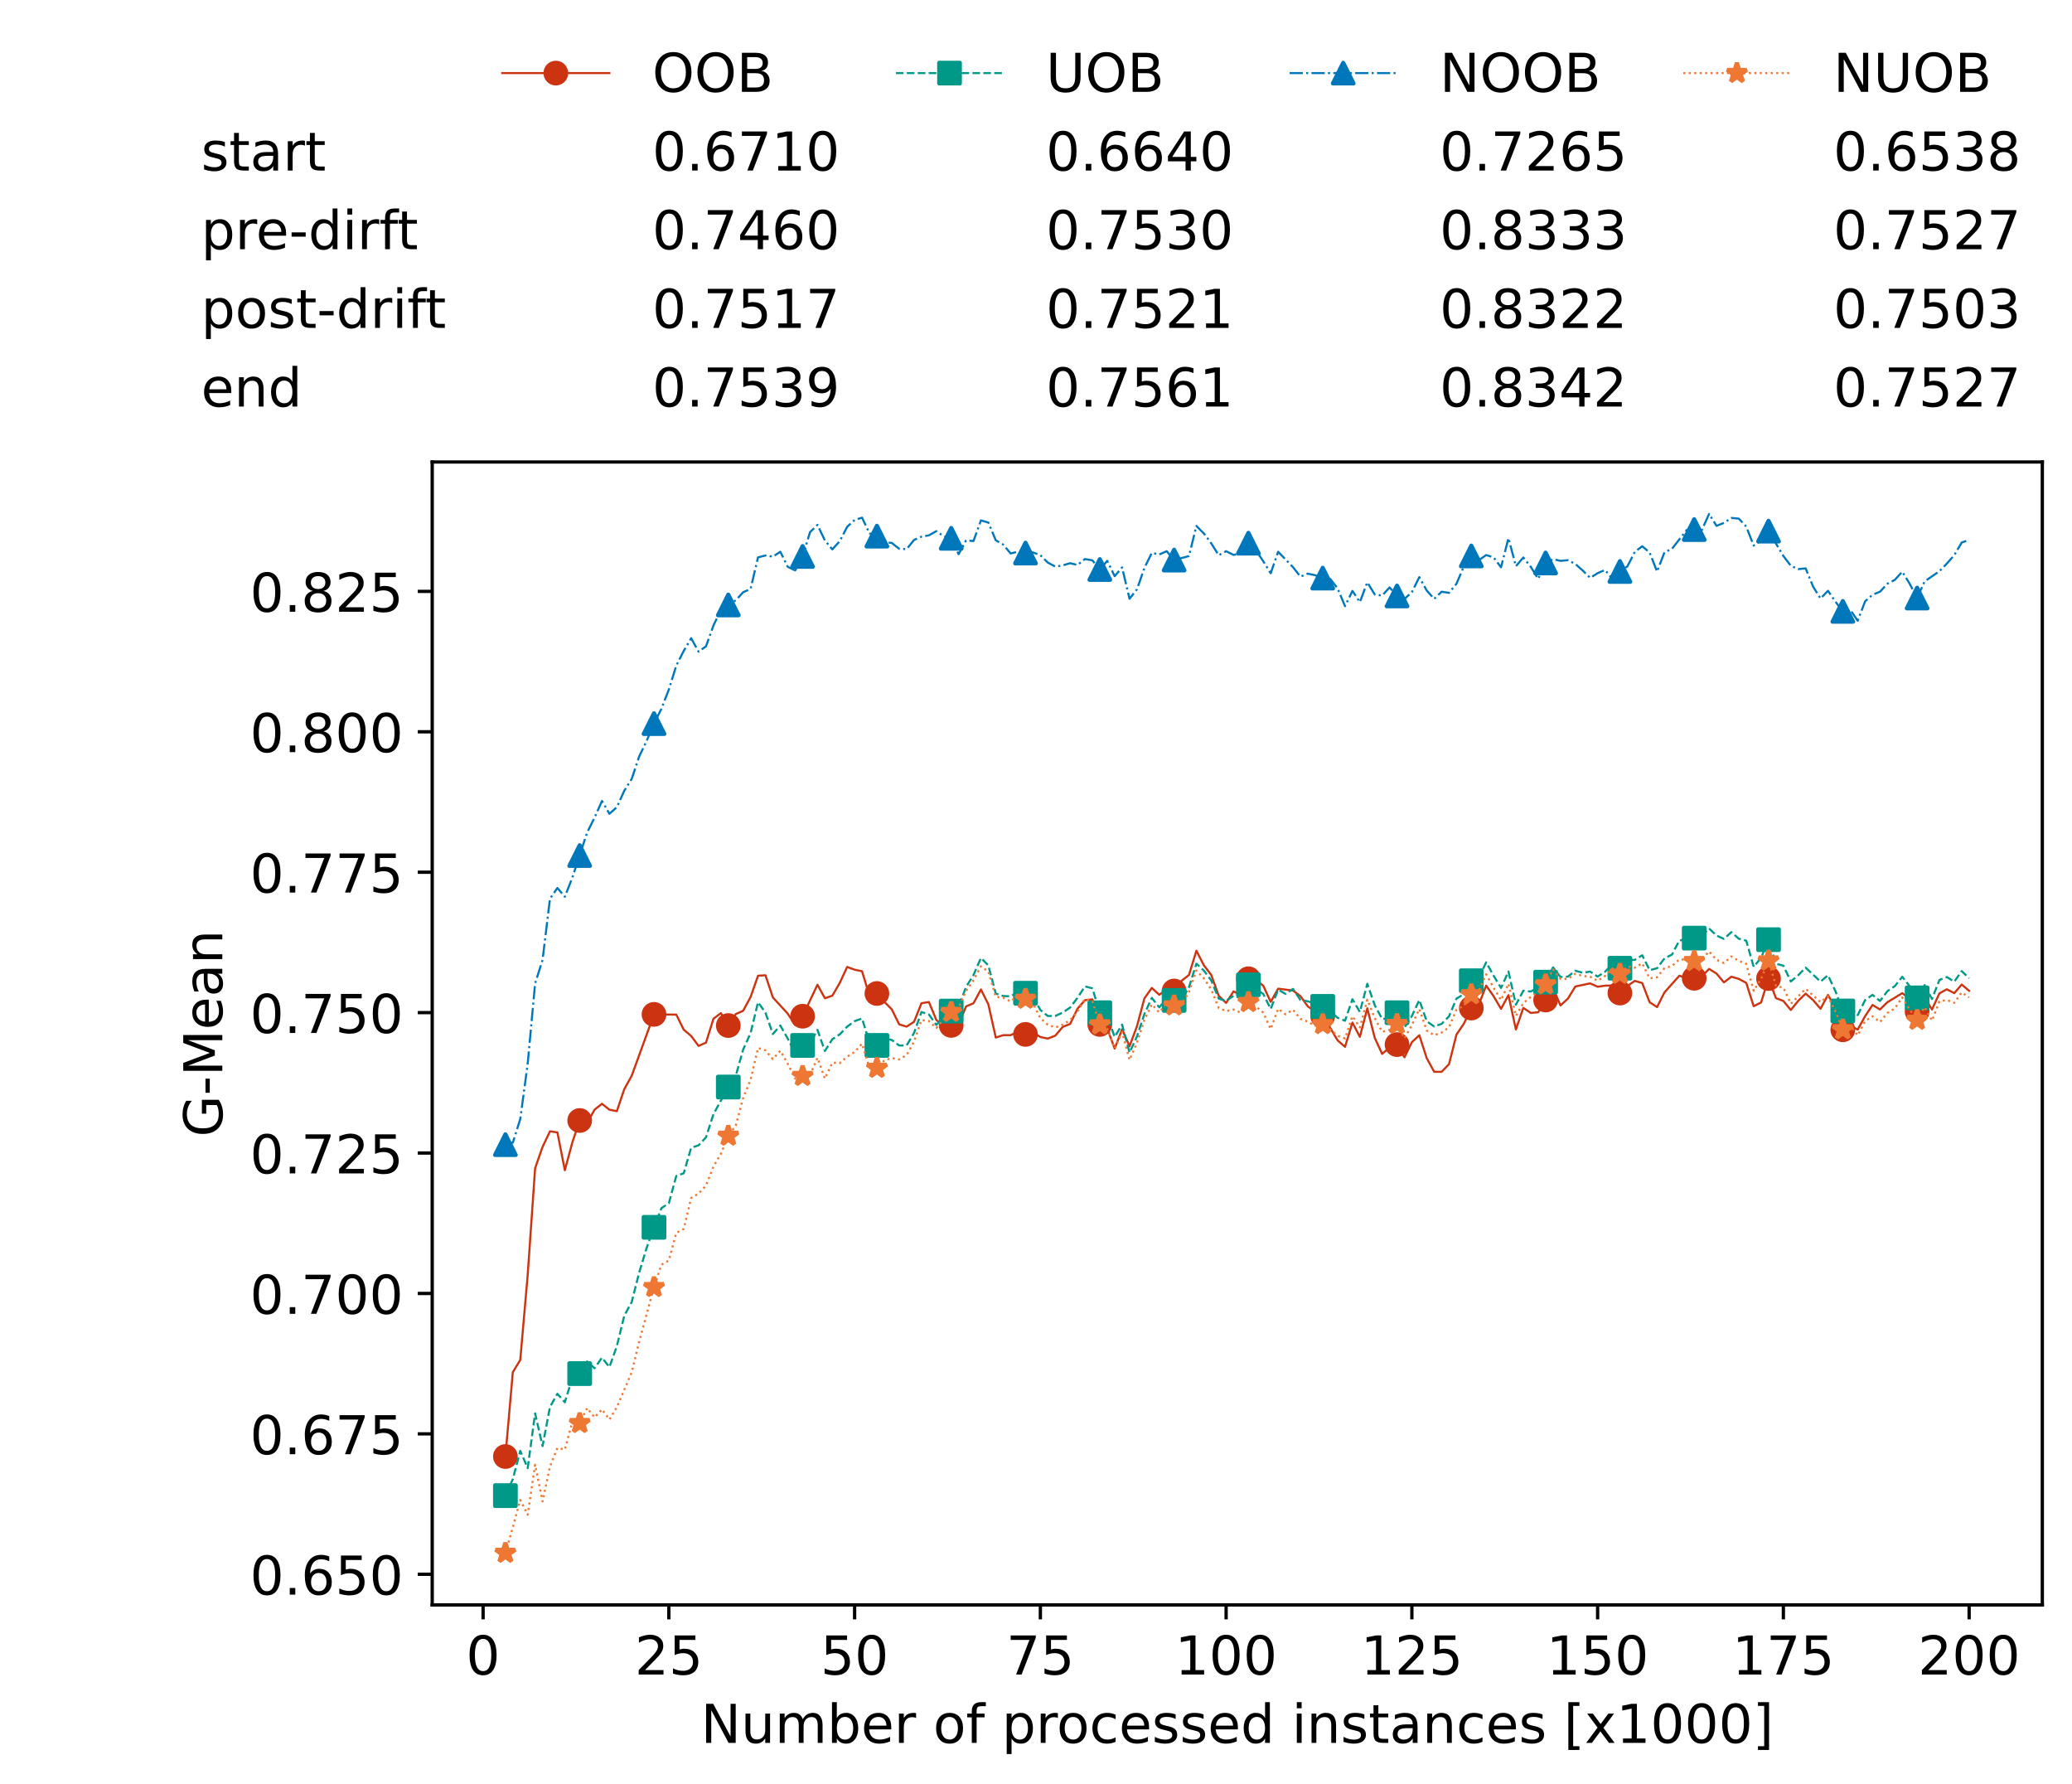 <?xml version="1.0" encoding="utf-8" standalone="no"?>
<!DOCTYPE svg PUBLIC "-//W3C//DTD SVG 1.1//EN"
  "http://www.w3.org/Graphics/SVG/1.1/DTD/svg11.dtd">
<!-- Created with matplotlib (https://matplotlib.org/) -->
<svg height="432.615pt" version="1.1" viewBox="0 0 502.65 432.615" width="502.65pt" xmlns="http://www.w3.org/2000/svg" xmlns:xlink="http://www.w3.org/1999/xlink">
 <defs>
  <style type="text/css">*{stroke-linecap:butt;stroke-linejoin:round;}</style>
 </defs>
 <g id="figure_1">
  <g id="patch_1">
   <path d="M 0 432.615 
L 502.65 432.615 
L 502.65 0 
L 0 0 
z
" style="fill:#ffffff;"/>
  </g>
  <g id="axes_1">
   <g id="patch_2">
    <path d="M 104.85 389.252 
L 495.45 389.252 
L 495.45 112.052 
L 104.85 112.052 
z
" style="fill:#ffffff;"/>
   </g>
   <g id="matplotlib.axis_1">
    <g id="xtick_1">
     <g id="line2d_1">
      <defs>
       <path d="M 0 0 
L 0 3.5 
" id="me10499f9f5" style="stroke:#000000;stroke-width:0.8;"/>
      </defs>
      <g>
       <use style="stroke:#000000;stroke-width:0.8;" x="117.197" xlink:href="#me10499f9f5" y="389.252"/>
      </g>
     </g>
     <g id="text_1">
      <!-- 0 -->
      <g transform="translate(113.061 406.13)scale(0.13 -0.13)">
       <defs>
        <path d="M 31.781 66.406 
Q 24.172 66.406 20.328 58.906 
Q 16.5 51.422 16.5 36.375 
Q 16.5 21.391 20.328 13.891 
Q 24.172 6.391 31.781 6.391 
Q 39.453 6.391 43.281 13.891 
Q 47.125 21.391 47.125 36.375 
Q 47.125 51.422 43.281 58.906 
Q 39.453 66.406 31.781 66.406 
z
M 31.781 74.219 
Q 44.047 74.219 50.516 64.516 
Q 56.984 54.828 56.984 36.375 
Q 56.984 17.969 50.516 8.266 
Q 44.047 -1.422 31.781 -1.422 
Q 19.531 -1.422 13.062 8.266 
Q 6.594 17.969 6.594 36.375 
Q 6.594 54.828 13.062 64.516 
Q 19.531 74.219 31.781 74.219 
z
" id="DejaVuSans-48"/>
       </defs>
       <use xlink:href="#DejaVuSans-48"/>
      </g>
     </g>
    </g>
    <g id="xtick_2">
     <g id="line2d_2">
      <g>
       <use style="stroke:#000000;stroke-width:0.8;" x="162.259" xlink:href="#me10499f9f5" y="389.252"/>
      </g>
     </g>
     <g id="text_2">
      <!-- 25 -->
      <g transform="translate(153.988 406.13)scale(0.13 -0.13)">
       <defs>
        <path d="M 19.188 8.297 
L 53.609 8.297 
L 53.609 0 
L 7.328 0 
L 7.328 8.297 
Q 12.938 14.109 22.625 23.891 
Q 32.328 33.688 34.812 36.531 
Q 39.547 41.844 41.422 45.531 
Q 43.312 49.219 43.312 52.781 
Q 43.312 58.594 39.234 62.25 
Q 35.156 65.922 28.609 65.922 
Q 23.969 65.922 18.812 64.312 
Q 13.672 62.703 7.812 59.422 
L 7.812 69.391 
Q 13.766 71.781 18.938 73 
Q 24.125 74.219 28.422 74.219 
Q 39.75 74.219 46.484 68.547 
Q 53.219 62.891 53.219 53.422 
Q 53.219 48.922 51.531 44.891 
Q 49.859 40.875 45.406 35.406 
Q 44.188 33.984 37.641 27.219 
Q 31.109 20.453 19.188 8.297 
z
" id="DejaVuSans-50"/>
        <path d="M 10.797 72.906 
L 49.516 72.906 
L 49.516 64.594 
L 19.828 64.594 
L 19.828 46.734 
Q 21.969 47.469 24.109 47.828 
Q 26.266 48.188 28.422 48.188 
Q 40.625 48.188 47.75 41.5 
Q 54.891 34.812 54.891 23.391 
Q 54.891 11.625 47.562 5.094 
Q 40.234 -1.422 26.906 -1.422 
Q 22.312 -1.422 17.547 -0.641 
Q 12.797 0.141 7.719 1.703 
L 7.719 11.625 
Q 12.109 9.234 16.797 8.062 
Q 21.484 6.891 26.703 6.891 
Q 35.156 6.891 40.078 11.328 
Q 45.016 15.766 45.016 23.391 
Q 45.016 31 40.078 35.438 
Q 35.156 39.891 26.703 39.891 
Q 22.75 39.891 18.812 39.016 
Q 14.891 38.141 10.797 36.281 
z
" id="DejaVuSans-53"/>
       </defs>
       <use xlink:href="#DejaVuSans-50"/>
       <use x="63.623" xlink:href="#DejaVuSans-53"/>
      </g>
     </g>
    </g>
    <g id="xtick_3">
     <g id="line2d_3">
      <g>
       <use style="stroke:#000000;stroke-width:0.8;" x="207.322" xlink:href="#me10499f9f5" y="389.252"/>
      </g>
     </g>
     <g id="text_3">
      <!-- 50 -->
      <g transform="translate(199.05 406.13)scale(0.13 -0.13)">
       <use xlink:href="#DejaVuSans-53"/>
       <use x="63.623" xlink:href="#DejaVuSans-48"/>
      </g>
     </g>
    </g>
    <g id="xtick_4">
     <g id="line2d_4">
      <g>
       <use style="stroke:#000000;stroke-width:0.8;" x="252.384" xlink:href="#me10499f9f5" y="389.252"/>
      </g>
     </g>
     <g id="text_4">
      <!-- 75 -->
      <g transform="translate(244.113 406.13)scale(0.13 -0.13)">
       <defs>
        <path d="M 8.203 72.906 
L 55.078 72.906 
L 55.078 68.703 
L 28.609 0 
L 18.312 0 
L 43.219 64.594 
L 8.203 64.594 
z
" id="DejaVuSans-55"/>
       </defs>
       <use xlink:href="#DejaVuSans-55"/>
       <use x="63.623" xlink:href="#DejaVuSans-53"/>
      </g>
     </g>
    </g>
    <g id="xtick_5">
     <g id="line2d_5">
      <g>
       <use style="stroke:#000000;stroke-width:0.8;" x="297.446" xlink:href="#me10499f9f5" y="389.252"/>
      </g>
     </g>
     <g id="text_5">
      <!-- 100 -->
      <g transform="translate(285.039 406.13)scale(0.13 -0.13)">
       <defs>
        <path d="M 12.406 8.297 
L 28.516 8.297 
L 28.516 63.922 
L 10.984 60.406 
L 10.984 69.391 
L 28.422 72.906 
L 38.281 72.906 
L 38.281 8.297 
L 54.391 8.297 
L 54.391 0 
L 12.406 0 
z
" id="DejaVuSans-49"/>
       </defs>
       <use xlink:href="#DejaVuSans-49"/>
       <use x="63.623" xlink:href="#DejaVuSans-48"/>
       <use x="127.246" xlink:href="#DejaVuSans-48"/>
      </g>
     </g>
    </g>
    <g id="xtick_6">
     <g id="line2d_6">
      <g>
       <use style="stroke:#000000;stroke-width:0.8;" x="342.509" xlink:href="#me10499f9f5" y="389.252"/>
      </g>
     </g>
     <g id="text_6">
      <!-- 125 -->
      <g transform="translate(330.102 406.13)scale(0.13 -0.13)">
       <use xlink:href="#DejaVuSans-49"/>
       <use x="63.623" xlink:href="#DejaVuSans-50"/>
       <use x="127.246" xlink:href="#DejaVuSans-53"/>
      </g>
     </g>
    </g>
    <g id="xtick_7">
     <g id="line2d_7">
      <g>
       <use style="stroke:#000000;stroke-width:0.8;" x="387.571" xlink:href="#me10499f9f5" y="389.252"/>
      </g>
     </g>
     <g id="text_7">
      <!-- 150 -->
      <g transform="translate(375.164 406.13)scale(0.13 -0.13)">
       <use xlink:href="#DejaVuSans-49"/>
       <use x="63.623" xlink:href="#DejaVuSans-53"/>
       <use x="127.246" xlink:href="#DejaVuSans-48"/>
      </g>
     </g>
    </g>
    <g id="xtick_8">
     <g id="line2d_8">
      <g>
       <use style="stroke:#000000;stroke-width:0.8;" x="432.633" xlink:href="#me10499f9f5" y="389.252"/>
      </g>
     </g>
     <g id="text_8">
      <!-- 175 -->
      <g transform="translate(420.226 406.13)scale(0.13 -0.13)">
       <use xlink:href="#DejaVuSans-49"/>
       <use x="63.623" xlink:href="#DejaVuSans-55"/>
       <use x="127.246" xlink:href="#DejaVuSans-53"/>
      </g>
     </g>
    </g>
    <g id="xtick_9">
     <g id="line2d_9">
      <g>
       <use style="stroke:#000000;stroke-width:0.8;" x="477.695" xlink:href="#me10499f9f5" y="389.252"/>
      </g>
     </g>
     <g id="text_9">
      <!-- 200 -->
      <g transform="translate(465.289 406.13)scale(0.13 -0.13)">
       <use xlink:href="#DejaVuSans-50"/>
       <use x="63.623" xlink:href="#DejaVuSans-48"/>
       <use x="127.246" xlink:href="#DejaVuSans-48"/>
      </g>
     </g>
    </g>
    <g id="text_10">
     <!-- Number of processed instances [x1000] -->
     <g transform="translate(170.025 422.711)scale(0.13 -0.13)">
      <defs>
       <path d="M 9.812 72.906 
L 23.094 72.906 
L 55.422 11.922 
L 55.422 72.906 
L 64.984 72.906 
L 64.984 0 
L 51.703 0 
L 19.391 60.984 
L 19.391 0 
L 9.812 0 
z
" id="DejaVuSans-78"/>
       <path d="M 8.5 21.578 
L 8.5 54.688 
L 17.484 54.688 
L 17.484 21.922 
Q 17.484 14.156 20.5 10.266 
Q 23.531 6.391 29.594 6.391 
Q 36.859 6.391 41.078 11.031 
Q 45.312 15.672 45.312 23.688 
L 45.312 54.688 
L 54.297 54.688 
L 54.297 0 
L 45.312 0 
L 45.312 8.406 
Q 42.047 3.422 37.719 1 
Q 33.406 -1.422 27.688 -1.422 
Q 18.266 -1.422 13.375 4.438 
Q 8.5 10.297 8.5 21.578 
z
M 31.109 56 
z
" id="DejaVuSans-117"/>
       <path d="M 52 44.188 
Q 55.375 50.25 60.062 53.125 
Q 64.75 56 71.094 56 
Q 79.641 56 84.281 50.016 
Q 88.922 44.047 88.922 33.016 
L 88.922 0 
L 79.891 0 
L 79.891 32.719 
Q 79.891 40.578 77.094 44.375 
Q 74.312 48.188 68.609 48.188 
Q 61.625 48.188 57.562 43.547 
Q 53.516 38.922 53.516 30.906 
L 53.516 0 
L 44.484 0 
L 44.484 32.719 
Q 44.484 40.625 41.703 44.406 
Q 38.922 48.188 33.109 48.188 
Q 26.219 48.188 22.156 43.531 
Q 18.109 38.875 18.109 30.906 
L 18.109 0 
L 9.078 0 
L 9.078 54.688 
L 18.109 54.688 
L 18.109 46.188 
Q 21.188 51.219 25.484 53.609 
Q 29.781 56 35.688 56 
Q 41.656 56 45.828 52.969 
Q 50 49.953 52 44.188 
z
" id="DejaVuSans-109"/>
       <path d="M 48.688 27.297 
Q 48.688 37.203 44.609 42.844 
Q 40.531 48.484 33.406 48.484 
Q 26.266 48.484 22.188 42.844 
Q 18.109 37.203 18.109 27.297 
Q 18.109 17.391 22.188 11.75 
Q 26.266 6.109 33.406 6.109 
Q 40.531 6.109 44.609 11.75 
Q 48.688 17.391 48.688 27.297 
z
M 18.109 46.391 
Q 20.953 51.266 25.266 53.625 
Q 29.594 56 35.594 56 
Q 45.562 56 51.781 48.094 
Q 58.016 40.188 58.016 27.297 
Q 58.016 14.406 51.781 6.484 
Q 45.562 -1.422 35.594 -1.422 
Q 29.594 -1.422 25.266 0.953 
Q 20.953 3.328 18.109 8.203 
L 18.109 0 
L 9.078 0 
L 9.078 75.984 
L 18.109 75.984 
z
" id="DejaVuSans-98"/>
       <path d="M 56.203 29.594 
L 56.203 25.203 
L 14.891 25.203 
Q 15.484 15.922 20.484 11.062 
Q 25.484 6.203 34.422 6.203 
Q 39.594 6.203 44.453 7.469 
Q 49.312 8.734 54.109 11.281 
L 54.109 2.781 
Q 49.266 0.734 44.188 -0.344 
Q 39.109 -1.422 33.891 -1.422 
Q 20.797 -1.422 13.156 6.188 
Q 5.516 13.812 5.516 26.812 
Q 5.516 40.234 12.766 48.109 
Q 20.016 56 32.328 56 
Q 43.359 56 49.781 48.891 
Q 56.203 41.797 56.203 29.594 
z
M 47.219 32.234 
Q 47.125 39.594 43.094 43.984 
Q 39.062 48.391 32.422 48.391 
Q 24.906 48.391 20.391 44.141 
Q 15.875 39.891 15.188 32.172 
z
" id="DejaVuSans-101"/>
       <path d="M 41.109 46.297 
Q 39.594 47.172 37.812 47.578 
Q 36.031 48 33.891 48 
Q 26.266 48 22.188 43.047 
Q 18.109 38.094 18.109 28.812 
L 18.109 0 
L 9.078 0 
L 9.078 54.688 
L 18.109 54.688 
L 18.109 46.188 
Q 20.953 51.172 25.484 53.578 
Q 30.031 56 36.531 56 
Q 37.453 56 38.578 55.875 
Q 39.703 55.766 41.062 55.516 
z
" id="DejaVuSans-114"/>
       <path id="DejaVuSans-32"/>
       <path d="M 30.609 48.391 
Q 23.391 48.391 19.188 42.75 
Q 14.984 37.109 14.984 27.297 
Q 14.984 17.484 19.156 11.844 
Q 23.344 6.203 30.609 6.203 
Q 37.797 6.203 41.984 11.859 
Q 46.188 17.531 46.188 27.297 
Q 46.188 37.016 41.984 42.703 
Q 37.797 48.391 30.609 48.391 
z
M 30.609 56 
Q 42.328 56 49.016 48.375 
Q 55.719 40.766 55.719 27.297 
Q 55.719 13.875 49.016 6.219 
Q 42.328 -1.422 30.609 -1.422 
Q 18.844 -1.422 12.172 6.219 
Q 5.516 13.875 5.516 27.297 
Q 5.516 40.766 12.172 48.375 
Q 18.844 56 30.609 56 
z
" id="DejaVuSans-111"/>
       <path d="M 37.109 75.984 
L 37.109 68.5 
L 28.516 68.5 
Q 23.688 68.5 21.797 66.547 
Q 19.922 64.594 19.922 59.516 
L 19.922 54.688 
L 34.719 54.688 
L 34.719 47.703 
L 19.922 47.703 
L 19.922 0 
L 10.891 0 
L 10.891 47.703 
L 2.297 47.703 
L 2.297 54.688 
L 10.891 54.688 
L 10.891 58.5 
Q 10.891 67.625 15.141 71.797 
Q 19.391 75.984 28.609 75.984 
z
" id="DejaVuSans-102"/>
       <path d="M 18.109 8.203 
L 18.109 -20.797 
L 9.078 -20.797 
L 9.078 54.688 
L 18.109 54.688 
L 18.109 46.391 
Q 20.953 51.266 25.266 53.625 
Q 29.594 56 35.594 56 
Q 45.562 56 51.781 48.094 
Q 58.016 40.188 58.016 27.297 
Q 58.016 14.406 51.781 6.484 
Q 45.562 -1.422 35.594 -1.422 
Q 29.594 -1.422 25.266 0.953 
Q 20.953 3.328 18.109 8.203 
z
M 48.688 27.297 
Q 48.688 37.203 44.609 42.844 
Q 40.531 48.484 33.406 48.484 
Q 26.266 48.484 22.188 42.844 
Q 18.109 37.203 18.109 27.297 
Q 18.109 17.391 22.188 11.75 
Q 26.266 6.109 33.406 6.109 
Q 40.531 6.109 44.609 11.75 
Q 48.688 17.391 48.688 27.297 
z
" id="DejaVuSans-112"/>
       <path d="M 48.781 52.594 
L 48.781 44.188 
Q 44.969 46.297 41.141 47.344 
Q 37.312 48.391 33.406 48.391 
Q 24.656 48.391 19.812 42.844 
Q 14.984 37.312 14.984 27.297 
Q 14.984 17.281 19.812 11.734 
Q 24.656 6.203 33.406 6.203 
Q 37.312 6.203 41.141 7.25 
Q 44.969 8.297 48.781 10.406 
L 48.781 2.094 
Q 45.016 0.344 40.984 -0.531 
Q 36.969 -1.422 32.422 -1.422 
Q 20.062 -1.422 12.781 6.344 
Q 5.516 14.109 5.516 27.297 
Q 5.516 40.672 12.859 48.328 
Q 20.219 56 33.016 56 
Q 37.156 56 41.109 55.141 
Q 45.062 54.297 48.781 52.594 
z
" id="DejaVuSans-99"/>
       <path d="M 44.281 53.078 
L 44.281 44.578 
Q 40.484 46.531 36.375 47.5 
Q 32.281 48.484 27.875 48.484 
Q 21.188 48.484 17.844 46.438 
Q 14.5 44.391 14.5 40.281 
Q 14.5 37.156 16.891 35.375 
Q 19.281 33.594 26.516 31.984 
L 29.594 31.297 
Q 39.156 29.25 43.188 25.516 
Q 47.219 21.781 47.219 15.094 
Q 47.219 7.469 41.188 3.016 
Q 35.156 -1.422 24.609 -1.422 
Q 20.219 -1.422 15.453 -0.562 
Q 10.688 0.297 5.422 2 
L 5.422 11.281 
Q 10.406 8.688 15.234 7.391 
Q 20.062 6.109 24.812 6.109 
Q 31.156 6.109 34.562 8.281 
Q 37.984 10.453 37.984 14.406 
Q 37.984 18.062 35.516 20.016 
Q 33.062 21.969 24.703 23.781 
L 21.578 24.516 
Q 13.234 26.266 9.516 29.906 
Q 5.812 33.547 5.812 39.891 
Q 5.812 47.609 11.281 51.797 
Q 16.75 56 26.812 56 
Q 31.781 56 36.172 55.266 
Q 40.578 54.547 44.281 53.078 
z
" id="DejaVuSans-115"/>
       <path d="M 45.406 46.391 
L 45.406 75.984 
L 54.391 75.984 
L 54.391 0 
L 45.406 0 
L 45.406 8.203 
Q 42.578 3.328 38.25 0.953 
Q 33.938 -1.422 27.875 -1.422 
Q 17.969 -1.422 11.734 6.484 
Q 5.516 14.406 5.516 27.297 
Q 5.516 40.188 11.734 48.094 
Q 17.969 56 27.875 56 
Q 33.938 56 38.25 53.625 
Q 42.578 51.266 45.406 46.391 
z
M 14.797 27.297 
Q 14.797 17.391 18.875 11.75 
Q 22.953 6.109 30.078 6.109 
Q 37.203 6.109 41.297 11.75 
Q 45.406 17.391 45.406 27.297 
Q 45.406 37.203 41.297 42.844 
Q 37.203 48.484 30.078 48.484 
Q 22.953 48.484 18.875 42.844 
Q 14.797 37.203 14.797 27.297 
z
" id="DejaVuSans-100"/>
       <path d="M 9.422 54.688 
L 18.406 54.688 
L 18.406 0 
L 9.422 0 
z
M 9.422 75.984 
L 18.406 75.984 
L 18.406 64.594 
L 9.422 64.594 
z
" id="DejaVuSans-105"/>
       <path d="M 54.891 33.016 
L 54.891 0 
L 45.906 0 
L 45.906 32.719 
Q 45.906 40.484 42.875 44.328 
Q 39.844 48.188 33.797 48.188 
Q 26.516 48.188 22.312 43.547 
Q 18.109 38.922 18.109 30.906 
L 18.109 0 
L 9.078 0 
L 9.078 54.688 
L 18.109 54.688 
L 18.109 46.188 
Q 21.344 51.125 25.703 53.562 
Q 30.078 56 35.797 56 
Q 45.219 56 50.047 50.172 
Q 54.891 44.344 54.891 33.016 
z
" id="DejaVuSans-110"/>
       <path d="M 18.312 70.219 
L 18.312 54.688 
L 36.812 54.688 
L 36.812 47.703 
L 18.312 47.703 
L 18.312 18.016 
Q 18.312 11.328 20.141 9.422 
Q 21.969 7.516 27.594 7.516 
L 36.812 7.516 
L 36.812 0 
L 27.594 0 
Q 17.188 0 13.234 3.875 
Q 9.281 7.766 9.281 18.016 
L 9.281 47.703 
L 2.688 47.703 
L 2.688 54.688 
L 9.281 54.688 
L 9.281 70.219 
z
" id="DejaVuSans-116"/>
       <path d="M 34.281 27.484 
Q 23.391 27.484 19.188 25 
Q 14.984 22.516 14.984 16.5 
Q 14.984 11.719 18.141 8.906 
Q 21.297 6.109 26.703 6.109 
Q 34.188 6.109 38.703 11.406 
Q 43.219 16.703 43.219 25.484 
L 43.219 27.484 
z
M 52.203 31.203 
L 52.203 0 
L 43.219 0 
L 43.219 8.297 
Q 40.141 3.328 35.547 0.953 
Q 30.953 -1.422 24.312 -1.422 
Q 15.922 -1.422 10.953 3.297 
Q 6 8.016 6 15.922 
Q 6 25.141 12.172 29.828 
Q 18.359 34.516 30.609 34.516 
L 43.219 34.516 
L 43.219 35.406 
Q 43.219 41.609 39.141 45 
Q 35.062 48.391 27.688 48.391 
Q 23 48.391 18.547 47.266 
Q 14.109 46.141 10.016 43.891 
L 10.016 52.203 
Q 14.938 54.109 19.578 55.047 
Q 24.219 56 28.609 56 
Q 40.484 56 46.344 49.844 
Q 52.203 43.703 52.203 31.203 
z
" id="DejaVuSans-97"/>
       <path d="M 8.594 75.984 
L 29.297 75.984 
L 29.297 69 
L 17.578 69 
L 17.578 -6.203 
L 29.297 -6.203 
L 29.297 -13.188 
L 8.594 -13.188 
z
" id="DejaVuSans-91"/>
       <path d="M 54.891 54.688 
L 35.109 28.078 
L 55.906 0 
L 45.312 0 
L 29.391 21.484 
L 13.484 0 
L 2.875 0 
L 24.125 28.609 
L 4.688 54.688 
L 15.281 54.688 
L 29.781 35.203 
L 44.281 54.688 
z
" id="DejaVuSans-120"/>
       <path d="M 30.422 75.984 
L 30.422 -13.188 
L 9.719 -13.188 
L 9.719 -6.203 
L 21.391 -6.203 
L 21.391 69 
L 9.719 69 
L 9.719 75.984 
z
" id="DejaVuSans-93"/>
      </defs>
      <use xlink:href="#DejaVuSans-78"/>
      <use x="74.805" xlink:href="#DejaVuSans-117"/>
      <use x="138.184" xlink:href="#DejaVuSans-109"/>
      <use x="235.596" xlink:href="#DejaVuSans-98"/>
      <use x="299.072" xlink:href="#DejaVuSans-101"/>
      <use x="360.596" xlink:href="#DejaVuSans-114"/>
      <use x="401.709" xlink:href="#DejaVuSans-32"/>
      <use x="433.496" xlink:href="#DejaVuSans-111"/>
      <use x="494.678" xlink:href="#DejaVuSans-102"/>
      <use x="529.883" xlink:href="#DejaVuSans-32"/>
      <use x="561.67" xlink:href="#DejaVuSans-112"/>
      <use x="625.146" xlink:href="#DejaVuSans-114"/>
      <use x="664.01" xlink:href="#DejaVuSans-111"/>
      <use x="725.191" xlink:href="#DejaVuSans-99"/>
      <use x="780.172" xlink:href="#DejaVuSans-101"/>
      <use x="841.695" xlink:href="#DejaVuSans-115"/>
      <use x="893.795" xlink:href="#DejaVuSans-115"/>
      <use x="945.895" xlink:href="#DejaVuSans-101"/>
      <use x="1007.418" xlink:href="#DejaVuSans-100"/>
      <use x="1070.895" xlink:href="#DejaVuSans-32"/>
      <use x="1102.682" xlink:href="#DejaVuSans-105"/>
      <use x="1130.465" xlink:href="#DejaVuSans-110"/>
      <use x="1193.844" xlink:href="#DejaVuSans-115"/>
      <use x="1245.943" xlink:href="#DejaVuSans-116"/>
      <use x="1285.152" xlink:href="#DejaVuSans-97"/>
      <use x="1346.432" xlink:href="#DejaVuSans-110"/>
      <use x="1409.811" xlink:href="#DejaVuSans-99"/>
      <use x="1464.791" xlink:href="#DejaVuSans-101"/>
      <use x="1526.314" xlink:href="#DejaVuSans-115"/>
      <use x="1578.414" xlink:href="#DejaVuSans-32"/>
      <use x="1610.201" xlink:href="#DejaVuSans-91"/>
      <use x="1649.215" xlink:href="#DejaVuSans-120"/>
      <use x="1708.395" xlink:href="#DejaVuSans-49"/>
      <use x="1772.018" xlink:href="#DejaVuSans-48"/>
      <use x="1835.641" xlink:href="#DejaVuSans-48"/>
      <use x="1899.264" xlink:href="#DejaVuSans-48"/>
      <use x="1962.887" xlink:href="#DejaVuSans-93"/>
     </g>
    </g>
   </g>
   <g id="matplotlib.axis_2">
    <g id="ytick_1">
     <g id="line2d_10">
      <defs>
       <path d="M 0 0 
L -3.5 0 
" id="m1d2b68c851" style="stroke:#000000;stroke-width:0.8;"/>
      </defs>
      <g>
       <use style="stroke:#000000;stroke-width:0.8;" x="104.85" xlink:href="#m1d2b68c851" y="381.814"/>
      </g>
     </g>
     <g id="text_11">
      <!-- 0.650 -->
      <g transform="translate(60.633 386.753)scale(0.13 -0.13)">
       <defs>
        <path d="M 10.688 12.406 
L 21 12.406 
L 21 0 
L 10.688 0 
z
" id="DejaVuSans-46"/>
        <path d="M 33.016 40.375 
Q 26.375 40.375 22.484 35.828 
Q 18.609 31.297 18.609 23.391 
Q 18.609 15.531 22.484 10.953 
Q 26.375 6.391 33.016 6.391 
Q 39.656 6.391 43.531 10.953 
Q 47.406 15.531 47.406 23.391 
Q 47.406 31.297 43.531 35.828 
Q 39.656 40.375 33.016 40.375 
z
M 52.594 71.297 
L 52.594 62.312 
Q 48.875 64.062 45.094 64.984 
Q 41.312 65.922 37.594 65.922 
Q 27.828 65.922 22.672 59.328 
Q 17.531 52.734 16.797 39.406 
Q 19.672 43.656 24.016 45.922 
Q 28.375 48.188 33.594 48.188 
Q 44.578 48.188 50.953 41.516 
Q 57.328 34.859 57.328 23.391 
Q 57.328 12.156 50.688 5.359 
Q 44.047 -1.422 33.016 -1.422 
Q 20.359 -1.422 13.672 8.266 
Q 6.984 17.969 6.984 36.375 
Q 6.984 53.656 15.188 63.938 
Q 23.391 74.219 37.203 74.219 
Q 40.922 74.219 44.703 73.484 
Q 48.484 72.75 52.594 71.297 
z
" id="DejaVuSans-54"/>
       </defs>
       <use xlink:href="#DejaVuSans-48"/>
       <use x="63.623" xlink:href="#DejaVuSans-46"/>
       <use x="95.41" xlink:href="#DejaVuSans-54"/>
       <use x="159.033" xlink:href="#DejaVuSans-53"/>
       <use x="222.656" xlink:href="#DejaVuSans-48"/>
      </g>
     </g>
    </g>
    <g id="ytick_2">
     <g id="line2d_11">
      <g>
       <use style="stroke:#000000;stroke-width:0.8;" x="104.85" xlink:href="#m1d2b68c851" y="347.759"/>
      </g>
     </g>
     <g id="text_12">
      <!-- 0.675 -->
      <g transform="translate(60.633 352.698)scale(0.13 -0.13)">
       <use xlink:href="#DejaVuSans-48"/>
       <use x="63.623" xlink:href="#DejaVuSans-46"/>
       <use x="95.41" xlink:href="#DejaVuSans-54"/>
       <use x="159.033" xlink:href="#DejaVuSans-55"/>
       <use x="222.656" xlink:href="#DejaVuSans-53"/>
      </g>
     </g>
    </g>
    <g id="ytick_3">
     <g id="line2d_12">
      <g>
       <use style="stroke:#000000;stroke-width:0.8;" x="104.85" xlink:href="#m1d2b68c851" y="313.704"/>
      </g>
     </g>
     <g id="text_13">
      <!-- 0.700 -->
      <g transform="translate(60.633 318.643)scale(0.13 -0.13)">
       <use xlink:href="#DejaVuSans-48"/>
       <use x="63.623" xlink:href="#DejaVuSans-46"/>
       <use x="95.41" xlink:href="#DejaVuSans-55"/>
       <use x="159.033" xlink:href="#DejaVuSans-48"/>
       <use x="222.656" xlink:href="#DejaVuSans-48"/>
      </g>
     </g>
    </g>
    <g id="ytick_4">
     <g id="line2d_13">
      <g>
       <use style="stroke:#000000;stroke-width:0.8;" x="104.85" xlink:href="#m1d2b68c851" y="279.649"/>
      </g>
     </g>
     <g id="text_14">
      <!-- 0.725 -->
      <g transform="translate(60.633 284.588)scale(0.13 -0.13)">
       <use xlink:href="#DejaVuSans-48"/>
       <use x="63.623" xlink:href="#DejaVuSans-46"/>
       <use x="95.41" xlink:href="#DejaVuSans-55"/>
       <use x="159.033" xlink:href="#DejaVuSans-50"/>
       <use x="222.656" xlink:href="#DejaVuSans-53"/>
      </g>
     </g>
    </g>
    <g id="ytick_5">
     <g id="line2d_14">
      <g>
       <use style="stroke:#000000;stroke-width:0.8;" x="104.85" xlink:href="#m1d2b68c851" y="245.594"/>
      </g>
     </g>
     <g id="text_15">
      <!-- 0.750 -->
      <g transform="translate(60.633 250.533)scale(0.13 -0.13)">
       <use xlink:href="#DejaVuSans-48"/>
       <use x="63.623" xlink:href="#DejaVuSans-46"/>
       <use x="95.41" xlink:href="#DejaVuSans-55"/>
       <use x="159.033" xlink:href="#DejaVuSans-53"/>
       <use x="222.656" xlink:href="#DejaVuSans-48"/>
      </g>
     </g>
    </g>
    <g id="ytick_6">
     <g id="line2d_15">
      <g>
       <use style="stroke:#000000;stroke-width:0.8;" x="104.85" xlink:href="#m1d2b68c851" y="211.539"/>
      </g>
     </g>
     <g id="text_16">
      <!-- 0.775 -->
      <g transform="translate(60.633 216.478)scale(0.13 -0.13)">
       <use xlink:href="#DejaVuSans-48"/>
       <use x="63.623" xlink:href="#DejaVuSans-46"/>
       <use x="95.41" xlink:href="#DejaVuSans-55"/>
       <use x="159.033" xlink:href="#DejaVuSans-55"/>
       <use x="222.656" xlink:href="#DejaVuSans-53"/>
      </g>
     </g>
    </g>
    <g id="ytick_7">
     <g id="line2d_16">
      <g>
       <use style="stroke:#000000;stroke-width:0.8;" x="104.85" xlink:href="#m1d2b68c851" y="177.484"/>
      </g>
     </g>
     <g id="text_17">
      <!-- 0.800 -->
      <g transform="translate(60.633 182.423)scale(0.13 -0.13)">
       <defs>
        <path d="M 31.781 34.625 
Q 24.75 34.625 20.719 30.859 
Q 16.703 27.094 16.703 20.516 
Q 16.703 13.922 20.719 10.156 
Q 24.75 6.391 31.781 6.391 
Q 38.812 6.391 42.859 10.172 
Q 46.922 13.969 46.922 20.516 
Q 46.922 27.094 42.891 30.859 
Q 38.875 34.625 31.781 34.625 
z
M 21.922 38.812 
Q 15.578 40.375 12.031 44.719 
Q 8.5 49.078 8.5 55.328 
Q 8.5 64.062 14.719 69.141 
Q 20.953 74.219 31.781 74.219 
Q 42.672 74.219 48.875 69.141 
Q 55.078 64.062 55.078 55.328 
Q 55.078 49.078 51.531 44.719 
Q 48 40.375 41.703 38.812 
Q 48.828 37.156 52.797 32.312 
Q 56.781 27.484 56.781 20.516 
Q 56.781 9.906 50.312 4.234 
Q 43.844 -1.422 31.781 -1.422 
Q 19.734 -1.422 13.25 4.234 
Q 6.781 9.906 6.781 20.516 
Q 6.781 27.484 10.781 32.312 
Q 14.797 37.156 21.922 38.812 
z
M 18.312 54.391 
Q 18.312 48.734 21.844 45.562 
Q 25.391 42.391 31.781 42.391 
Q 38.141 42.391 41.719 45.562 
Q 45.312 48.734 45.312 54.391 
Q 45.312 60.062 41.719 63.234 
Q 38.141 66.406 31.781 66.406 
Q 25.391 66.406 21.844 63.234 
Q 18.312 60.062 18.312 54.391 
z
" id="DejaVuSans-56"/>
       </defs>
       <use xlink:href="#DejaVuSans-48"/>
       <use x="63.623" xlink:href="#DejaVuSans-46"/>
       <use x="95.41" xlink:href="#DejaVuSans-56"/>
       <use x="159.033" xlink:href="#DejaVuSans-48"/>
       <use x="222.656" xlink:href="#DejaVuSans-48"/>
      </g>
     </g>
    </g>
    <g id="ytick_8">
     <g id="line2d_17">
      <g>
       <use style="stroke:#000000;stroke-width:0.8;" x="104.85" xlink:href="#m1d2b68c851" y="143.429"/>
      </g>
     </g>
     <g id="text_18">
      <!-- 0.825 -->
      <g transform="translate(60.633 148.368)scale(0.13 -0.13)">
       <use xlink:href="#DejaVuSans-48"/>
       <use x="63.623" xlink:href="#DejaVuSans-46"/>
       <use x="95.41" xlink:href="#DejaVuSans-56"/>
       <use x="159.033" xlink:href="#DejaVuSans-50"/>
       <use x="222.656" xlink:href="#DejaVuSans-53"/>
      </g>
     </g>
    </g>
    <g id="text_19">
     <!-- G-Mean -->
     <g transform="translate(53.93 275.744)rotate(-90)scale(0.13 -0.13)">
      <defs>
       <path d="M 59.516 10.406 
L 59.516 29.984 
L 43.406 29.984 
L 43.406 38.094 
L 69.281 38.094 
L 69.281 6.781 
Q 63.578 2.734 56.688 0.656 
Q 49.812 -1.422 42 -1.422 
Q 24.906 -1.422 15.25 8.562 
Q 5.609 18.562 5.609 36.375 
Q 5.609 54.25 15.25 64.234 
Q 24.906 74.219 42 74.219 
Q 49.125 74.219 55.547 72.453 
Q 61.969 70.703 67.391 67.281 
L 67.391 56.781 
Q 61.922 61.422 55.766 63.766 
Q 49.609 66.109 42.828 66.109 
Q 29.438 66.109 22.719 58.641 
Q 16.016 51.172 16.016 36.375 
Q 16.016 21.625 22.719 14.156 
Q 29.438 6.688 42.828 6.688 
Q 48.047 6.688 52.141 7.594 
Q 56.25 8.5 59.516 10.406 
z
" id="DejaVuSans-71"/>
       <path d="M 4.891 31.391 
L 31.203 31.391 
L 31.203 23.391 
L 4.891 23.391 
z
" id="DejaVuSans-45"/>
       <path d="M 9.812 72.906 
L 24.516 72.906 
L 43.109 23.297 
L 61.812 72.906 
L 76.516 72.906 
L 76.516 0 
L 66.891 0 
L 66.891 64.016 
L 48.094 14.016 
L 38.188 14.016 
L 19.391 64.016 
L 19.391 0 
L 9.812 0 
z
" id="DejaVuSans-77"/>
      </defs>
      <use xlink:href="#DejaVuSans-71"/>
      <use x="77.49" xlink:href="#DejaVuSans-45"/>
      <use x="113.574" xlink:href="#DejaVuSans-77"/>
      <use x="199.854" xlink:href="#DejaVuSans-101"/>
      <use x="261.377" xlink:href="#DejaVuSans-97"/>
      <use x="322.656" xlink:href="#DejaVuSans-110"/>
     </g>
    </g>
   </g>
   <g id="line2d_18"/>
   <g id="line2d_19"/>
   <g id="line2d_20"/>
   <g id="line2d_21"/>
   <g id="line2d_22"/>
   <g id="line2d_23">
    <path clip-path="url(#p20b66dc6aa)" d="M 122.605 353.255 
L 124.407 332.792 
L 126.21 329.842 
L 128.012 309.247 
L 129.815 283.331 
L 131.617 278.163 
L 133.419 274.379 
L 135.222 274.652 
L 137.024 283.823 
L 138.827 277.139 
L 140.629 271.762 
L 142.432 272.337 
L 144.234 269.144 
L 146.037 267.704 
L 147.839 269.142 
L 149.642 269.499 
L 151.444 264.166 
L 153.247 260.91 
L 158.654 246.023 
L 164.062 246.082 
L 165.864 249.728 
L 167.667 251.251 
L 169.469 253.67 
L 171.272 252.87 
L 173.074 247.088 
L 174.877 245.721 
L 176.679 248.73 
L 178.482 245.953 
L 180.284 245.15 
L 182.087 241.806 
L 183.889 236.643 
L 185.692 236.538 
L 187.494 241.912 
L 191.099 245.847 
L 192.902 248.608 
L 194.704 246.468 
L 198.309 238.83 
L 200.112 242.103 
L 201.914 241.495 
L 203.717 238.392 
L 205.519 234.52 
L 207.322 235.185 
L 209.124 235.556 
L 210.927 241.518 
L 212.729 240.956 
L 214.532 242.97 
L 216.334 244.796 
L 218.137 248.449 
L 219.939 248.992 
L 221.742 247.821 
L 223.544 243.318 
L 225.347 243.025 
L 227.149 247.38 
L 228.952 248.863 
L 232.557 248.523 
L 234.359 244.091 
L 236.162 243.326 
L 237.964 239.977 
L 239.767 243.585 
L 241.569 251.643 
L 243.372 251.062 
L 245.174 251.067 
L 246.976 250.191 
L 248.779 250.877 
L 250.581 250.366 
L 252.384 251.512 
L 254.186 251.887 
L 255.989 251.196 
L 257.791 249.073 
L 259.594 248.34 
L 261.396 244.639 
L 263.199 242.583 
L 265.001 242.373 
L 266.804 248.458 
L 268.606 249.457 
L 270.409 254.325 
L 272.211 249.628 
L 274.014 253.735 
L 275.816 248.914 
L 277.619 242.152 
L 279.421 239.606 
L 281.224 241.27 
L 283.026 239.978 
L 284.829 240.352 
L 286.631 237.876 
L 288.434 236.476 
L 290.236 230.585 
L 292.039 234.102 
L 293.841 236.46 
L 295.644 241.495 
L 297.446 243.246 
L 299.249 240.452 
L 301.051 241.324 
L 302.854 237.383 
L 304.656 237.617 
L 306.459 239.077 
L 308.261 242.995 
L 310.064 239.787 
L 313.669 240.238 
L 315.471 241.591 
L 317.274 244.088 
L 319.076 245.374 
L 320.879 246.437 
L 322.681 249.248 
L 324.484 252.317 
L 326.286 253.893 
L 328.089 248.015 
L 329.891 251.469 
L 331.694 244.551 
L 333.496 251.708 
L 335.299 255.611 
L 337.101 254.026 
L 338.904 253.348 
L 340.706 256.436 
L 342.509 252.771 
L 344.311 251.072 
L 346.114 256.638 
L 347.916 259.943 
L 349.719 259.952 
L 351.521 258.089 
L 353.324 250.926 
L 355.126 248.269 
L 356.928 244.488 
L 358.731 243.689 
L 360.533 239.035 
L 362.336 241.607 
L 364.138 244.683 
L 365.941 241.351 
L 367.743 249.693 
L 369.546 244.452 
L 371.348 245.661 
L 373.151 245.517 
L 376.756 239.674 
L 378.558 243.853 
L 380.361 242.2 
L 382.163 239.257 
L 385.768 238.504 
L 387.571 239.315 
L 389.373 239.063 
L 391.176 238.999 
L 392.978 240.85 
L 394.781 239.142 
L 396.583 237.9 
L 398.386 238.417 
L 400.188 243.073 
L 401.991 244.25 
L 403.793 240.685 
L 407.398 236.642 
L 409.201 237.276 
L 411.003 237.263 
L 412.806 236.866 
L 414.608 234.998 
L 416.411 236.118 
L 418.213 238.259 
L 420.016 236.886 
L 421.818 237.412 
L 423.621 238.369 
L 425.423 244.033 
L 427.226 243.137 
L 429.028 237.324 
L 430.831 242.078 
L 432.633 242.767 
L 434.436 244.959 
L 436.238 242.737 
L 438.041 240.987 
L 439.843 242.556 
L 441.646 244.657 
L 443.448 241.305 
L 445.251 244.357 
L 447.053 249.755 
L 448.856 248.72 
L 450.658 249.719 
L 452.461 246.46 
L 454.263 243.731 
L 456.066 244.837 
L 457.868 243.07 
L 461.473 240.878 
L 463.276 242.239 
L 465.078 245.317 
L 466.881 241.863 
L 468.683 244.845 
L 470.485 240.916 
L 472.288 239.938 
L 474.09 240.876 
L 475.893 238.789 
L 477.695 240.3 
L 477.695 240.3 
" style="fill:none;stroke:#cc3311;stroke-linecap:square;stroke-width:0.5;"/>
    <defs>
     <path d="M 0 2.5 
C 0.663 2.5 1.299 2.237 1.768 1.768 
C 2.237 1.299 2.5 0.663 2.5 0 
C 2.5 -0.663 2.237 -1.299 1.768 -1.768 
C 1.299 -2.237 0.663 -2.5 0 -2.5 
C -0.663 -2.5 -1.299 -2.237 -1.768 -1.768 
C -2.237 -1.299 -2.5 -0.663 -2.5 0 
C -2.5 0.663 -2.237 1.299 -1.768 1.768 
C -1.299 2.237 -0.663 2.5 0 2.5 
z
" id="mb434ff8998" style="stroke:#cc3311;"/>
    </defs>
    <g clip-path="url(#p20b66dc6aa)">
     <use style="fill:#cc3311;stroke:#cc3311;" x="122.605" xlink:href="#mb434ff8998" y="353.255"/>
     <use style="fill:#cc3311;stroke:#cc3311;" x="140.629" xlink:href="#mb434ff8998" y="271.762"/>
     <use style="fill:#cc3311;stroke:#cc3311;" x="158.654" xlink:href="#mb434ff8998" y="246.023"/>
     <use style="fill:#cc3311;stroke:#cc3311;" x="176.679" xlink:href="#mb434ff8998" y="248.73"/>
     <use style="fill:#cc3311;stroke:#cc3311;" x="194.704" xlink:href="#mb434ff8998" y="246.468"/>
     <use style="fill:#cc3311;stroke:#cc3311;" x="212.729" xlink:href="#mb434ff8998" y="240.956"/>
     <use style="fill:#cc3311;stroke:#cc3311;" x="230.754" xlink:href="#mb434ff8998" y="248.691"/>
     <use style="fill:#cc3311;stroke:#cc3311;" x="248.779" xlink:href="#mb434ff8998" y="250.877"/>
     <use style="fill:#cc3311;stroke:#cc3311;" x="266.804" xlink:href="#mb434ff8998" y="248.458"/>
     <use style="fill:#cc3311;stroke:#cc3311;" x="284.829" xlink:href="#mb434ff8998" y="240.352"/>
     <use style="fill:#cc3311;stroke:#cc3311;" x="302.854" xlink:href="#mb434ff8998" y="237.383"/>
     <use style="fill:#cc3311;stroke:#cc3311;" x="320.879" xlink:href="#mb434ff8998" y="246.437"/>
     <use style="fill:#cc3311;stroke:#cc3311;" x="338.904" xlink:href="#mb434ff8998" y="253.348"/>
     <use style="fill:#cc3311;stroke:#cc3311;" x="356.928" xlink:href="#mb434ff8998" y="244.488"/>
     <use style="fill:#cc3311;stroke:#cc3311;" x="374.953" xlink:href="#mb434ff8998" y="242.539"/>
     <use style="fill:#cc3311;stroke:#cc3311;" x="392.978" xlink:href="#mb434ff8998" y="240.85"/>
     <use style="fill:#cc3311;stroke:#cc3311;" x="411.003" xlink:href="#mb434ff8998" y="237.263"/>
     <use style="fill:#cc3311;stroke:#cc3311;" x="429.028" xlink:href="#mb434ff8998" y="237.324"/>
     <use style="fill:#cc3311;stroke:#cc3311;" x="447.053" xlink:href="#mb434ff8998" y="249.755"/>
     <use style="fill:#cc3311;stroke:#cc3311;" x="465.078" xlink:href="#mb434ff8998" y="245.317"/>
    </g>
   </g>
   <g id="line2d_24"/>
   <g id="line2d_25"/>
   <g id="line2d_26"/>
   <g id="line2d_27"/>
   <g id="line2d_28">
    <path clip-path="url(#p20b66dc6aa)" d="M 122.605 362.738 
L 124.407 358.743 
L 126.21 351.883 
L 128.012 356.069 
L 129.815 342.789 
L 131.617 350.73 
L 133.419 341.229 
L 135.222 338.037 
L 137.024 340.095 
L 138.827 334.279 
L 140.629 333.141 
L 142.432 330.198 
L 144.234 331.855 
L 146.037 329.266 
L 147.839 331.573 
L 149.642 326.488 
L 151.444 319.093 
L 153.247 315.791 
L 155.049 308.669 
L 156.852 302.709 
L 158.654 297.668 
L 160.457 293.014 
L 162.259 291.806 
L 164.062 285.208 
L 165.864 284.561 
L 167.667 278.385 
L 169.469 277.779 
L 171.272 275.835 
L 173.074 270.249 
L 176.679 263.643 
L 178.482 260.961 
L 180.284 254.551 
L 182.087 250.561 
L 183.889 243.069 
L 185.692 245.597 
L 187.494 250.792 
L 189.297 248.712 
L 191.099 251.904 
L 192.902 255.414 
L 194.704 253.547 
L 196.507 253.058 
L 198.309 249.78 
L 200.112 254.906 
L 201.914 252.052 
L 203.717 250.865 
L 205.519 248.996 
L 207.322 247.664 
L 209.124 247.015 
L 210.927 252.873 
L 212.729 253.547 
L 214.532 251.837 
L 216.334 252.233 
L 218.137 253.573 
L 219.939 253.557 
L 221.742 250.515 
L 223.544 245.445 
L 225.347 246.06 
L 227.149 248.581 
L 228.952 246.676 
L 230.754 245.226 
L 232.557 244.134 
L 234.359 239.36 
L 236.162 236.483 
L 237.964 232.326 
L 239.767 234.146 
L 241.569 240.988 
L 243.372 241.56 
L 245.174 241.652 
L 246.976 240.549 
L 248.779 240.895 
L 250.581 241.763 
L 252.384 244.948 
L 254.186 246.413 
L 255.989 246.417 
L 257.791 245.58 
L 259.594 244.382 
L 261.396 242 
L 263.199 239.225 
L 265.001 239.708 
L 266.804 245.622 
L 268.606 246.371 
L 270.409 251.49 
L 272.211 248.507 
L 274.014 255.3 
L 275.816 251.39 
L 277.619 245.938 
L 279.421 242.023 
L 281.224 244.317 
L 283.026 242.169 
L 284.829 242.637 
L 286.631 242.524 
L 288.434 239.464 
L 290.236 233.717 
L 292.039 235.4 
L 293.841 237.794 
L 295.644 242.193 
L 297.446 242.738 
L 299.249 241.531 
L 301.051 242.096 
L 302.854 238.855 
L 304.656 239.835 
L 306.459 241.079 
L 308.261 244.71 
L 310.064 240.004 
L 311.866 241.066 
L 313.669 239.849 
L 315.471 242.536 
L 317.274 242.852 
L 320.879 244.079 
L 322.681 245.202 
L 324.484 246.844 
L 326.286 247.569 
L 328.089 242.337 
L 329.891 245.438 
L 331.694 238.602 
L 333.496 243.775 
L 335.299 247.153 
L 337.101 246.876 
L 338.904 245.624 
L 340.706 249.222 
L 342.509 246.426 
L 344.311 242.534 
L 346.114 247.696 
L 347.916 248.956 
L 349.719 248.323 
L 351.521 246.503 
L 353.324 242.195 
L 355.126 241.125 
L 356.928 237.859 
L 358.731 237.235 
L 360.533 233.396 
L 362.336 236.638 
L 364.138 239.605 
L 365.941 235.627 
L 367.743 243.68 
L 369.546 240.289 
L 371.348 240.474 
L 373.151 239.499 
L 374.953 238.211 
L 376.756 234.616 
L 378.558 236.953 
L 380.361 236.858 
L 382.163 235.44 
L 383.966 235.918 
L 385.768 235.647 
L 387.571 236.854 
L 389.373 235.681 
L 391.176 233.794 
L 392.978 234.832 
L 394.781 232.807 
L 396.583 232.806 
L 398.386 231.684 
L 400.188 235.294 
L 401.991 234.842 
L 403.793 232.427 
L 405.596 231.535 
L 407.398 228.077 
L 409.201 227.895 
L 412.806 227.049 
L 414.608 225.192 
L 416.411 226.898 
L 418.213 227.716 
L 420.016 226.075 
L 421.818 227.678 
L 423.621 228.145 
L 425.423 234.49 
L 427.226 232.315 
L 429.028 227.901 
L 430.831 233.731 
L 432.633 234.212 
L 434.436 238.045 
L 436.238 236.513 
L 438.041 234.695 
L 441.646 238.076 
L 443.448 236.528 
L 445.251 240.36 
L 447.053 245.2 
L 448.856 244.338 
L 450.658 246.204 
L 452.461 242.553 
L 454.263 241.287 
L 456.066 242.772 
L 457.868 240.392 
L 459.671 239.17 
L 461.473 236.897 
L 463.276 239.198 
L 465.078 242.02 
L 466.881 238.924 
L 468.683 242.29 
L 470.485 237.676 
L 472.288 236.965 
L 474.09 238.092 
L 475.893 235.527 
L 477.695 237.256 
L 477.695 237.256 
" style="fill:none;stroke:#009988;stroke-dasharray:1.85,0.8;stroke-dashoffset:0;stroke-width:0.5;"/>
    <defs>
     <path d="M -2.5 2.5 
L 2.5 2.5 
L 2.5 -2.5 
L -2.5 -2.5 
z
" id="m49cc82acd0" style="stroke:#009988;stroke-linejoin:miter;"/>
    </defs>
    <g clip-path="url(#p20b66dc6aa)">
     <use style="fill:#009988;stroke:#009988;stroke-linejoin:miter;" x="122.605" xlink:href="#m49cc82acd0" y="362.738"/>
     <use style="fill:#009988;stroke:#009988;stroke-linejoin:miter;" x="140.629" xlink:href="#m49cc82acd0" y="333.141"/>
     <use style="fill:#009988;stroke:#009988;stroke-linejoin:miter;" x="158.654" xlink:href="#m49cc82acd0" y="297.668"/>
     <use style="fill:#009988;stroke:#009988;stroke-linejoin:miter;" x="176.679" xlink:href="#m49cc82acd0" y="263.643"/>
     <use style="fill:#009988;stroke:#009988;stroke-linejoin:miter;" x="194.704" xlink:href="#m49cc82acd0" y="253.547"/>
     <use style="fill:#009988;stroke:#009988;stroke-linejoin:miter;" x="212.729" xlink:href="#m49cc82acd0" y="253.547"/>
     <use style="fill:#009988;stroke:#009988;stroke-linejoin:miter;" x="230.754" xlink:href="#m49cc82acd0" y="245.226"/>
     <use style="fill:#009988;stroke:#009988;stroke-linejoin:miter;" x="248.779" xlink:href="#m49cc82acd0" y="240.895"/>
     <use style="fill:#009988;stroke:#009988;stroke-linejoin:miter;" x="266.804" xlink:href="#m49cc82acd0" y="245.622"/>
     <use style="fill:#009988;stroke:#009988;stroke-linejoin:miter;" x="284.829" xlink:href="#m49cc82acd0" y="242.637"/>
     <use style="fill:#009988;stroke:#009988;stroke-linejoin:miter;" x="302.854" xlink:href="#m49cc82acd0" y="238.855"/>
     <use style="fill:#009988;stroke:#009988;stroke-linejoin:miter;" x="320.879" xlink:href="#m49cc82acd0" y="244.079"/>
     <use style="fill:#009988;stroke:#009988;stroke-linejoin:miter;" x="338.904" xlink:href="#m49cc82acd0" y="245.624"/>
     <use style="fill:#009988;stroke:#009988;stroke-linejoin:miter;" x="356.928" xlink:href="#m49cc82acd0" y="237.859"/>
     <use style="fill:#009988;stroke:#009988;stroke-linejoin:miter;" x="374.953" xlink:href="#m49cc82acd0" y="238.211"/>
     <use style="fill:#009988;stroke:#009988;stroke-linejoin:miter;" x="392.978" xlink:href="#m49cc82acd0" y="234.832"/>
     <use style="fill:#009988;stroke:#009988;stroke-linejoin:miter;" x="411.003" xlink:href="#m49cc82acd0" y="227.525"/>
     <use style="fill:#009988;stroke:#009988;stroke-linejoin:miter;" x="429.028" xlink:href="#m49cc82acd0" y="227.901"/>
     <use style="fill:#009988;stroke:#009988;stroke-linejoin:miter;" x="447.053" xlink:href="#m49cc82acd0" y="245.2"/>
     <use style="fill:#009988;stroke:#009988;stroke-linejoin:miter;" x="465.078" xlink:href="#m49cc82acd0" y="242.02"/>
    </g>
   </g>
   <g id="line2d_29"/>
   <g id="line2d_30"/>
   <g id="line2d_31"/>
   <g id="line2d_32"/>
   <g id="line2d_33">
    <path clip-path="url(#p20b66dc6aa)" d="M 122.605 277.614 
L 124.407 277.131 
L 126.21 271.41 
L 128.012 258.008 
L 129.815 238.509 
L 131.617 232.852 
L 133.419 217.974 
L 135.222 215.368 
L 137.024 217.491 
L 138.827 212.916 
L 142.432 201.911 
L 144.234 198.304 
L 146.037 194.264 
L 147.839 197.368 
L 149.642 195.768 
L 151.444 191.779 
L 153.247 188.908 
L 155.049 183.494 
L 156.852 179.732 
L 158.654 175.497 
L 160.457 171.89 
L 162.259 167.23 
L 164.062 161.422 
L 165.864 157.878 
L 167.667 154.782 
L 169.469 158.058 
L 171.272 156.743 
L 173.074 151.707 
L 174.877 147.936 
L 178.482 145.602 
L 180.284 143.635 
L 182.087 142.837 
L 183.889 135.181 
L 185.692 134.726 
L 187.494 135.001 
L 189.297 133.82 
L 191.099 137.469 
L 192.902 138.345 
L 194.704 134.954 
L 196.507 129.06 
L 198.309 127.295 
L 200.112 131.072 
L 201.914 133.242 
L 203.717 131.246 
L 205.519 127.771 
L 207.322 126.104 
L 209.124 125.553 
L 210.927 129.342 
L 212.729 130.028 
L 214.532 131.471 
L 216.334 131.69 
L 218.137 133.094 
L 219.939 133.183 
L 221.742 130.952 
L 223.544 130.159 
L 225.347 129.84 
L 227.149 128.82 
L 228.952 130.056 
L 230.754 130.555 
L 232.557 134.415 
L 234.359 131.081 
L 236.162 131.217 
L 237.964 126.216 
L 239.767 126.737 
L 241.569 131.042 
L 243.372 132.088 
L 245.174 134.239 
L 246.976 133.783 
L 248.779 134.134 
L 250.581 133.98 
L 252.384 134.649 
L 254.186 136.446 
L 255.989 137.406 
L 257.791 137.132 
L 259.594 136.597 
L 261.396 137.024 
L 263.199 135.583 
L 265.001 135.906 
L 266.804 138.124 
L 268.606 136.015 
L 270.409 139.749 
L 272.211 137.621 
L 274.014 145.227 
L 275.816 142.928 
L 277.619 137.751 
L 279.421 134.089 
L 281.224 134.487 
L 283.026 133.678 
L 284.829 135.834 
L 288.434 134.859 
L 290.236 127.563 
L 292.039 129.375 
L 293.841 131.781 
L 295.644 134.667 
L 297.446 133.682 
L 299.249 134.587 
L 301.051 134.208 
L 302.854 131.74 
L 304.656 133.447 
L 306.459 136.128 
L 308.261 139.037 
L 310.064 133.823 
L 313.669 137.556 
L 315.471 139.852 
L 317.274 139.132 
L 319.076 139.514 
L 320.879 140.212 
L 322.681 140.383 
L 324.484 142.681 
L 326.286 147.012 
L 328.089 143.315 
L 329.891 146.04 
L 331.694 141.229 
L 333.496 144.176 
L 335.299 144.445 
L 337.101 142.471 
L 338.904 144.536 
L 340.706 145.27 
L 342.509 143.619 
L 344.311 139.975 
L 346.114 143.227 
L 347.916 145.253 
L 349.719 143.513 
L 351.521 143.781 
L 353.324 141.574 
L 355.126 137.384 
L 356.928 134.837 
L 358.731 135.893 
L 360.533 134.615 
L 362.336 135.197 
L 364.138 137.586 
L 365.941 130.506 
L 367.743 137.327 
L 369.546 135.216 
L 371.348 137.472 
L 373.151 140.383 
L 374.953 136.54 
L 376.756 135.609 
L 378.558 136.033 
L 380.361 135.859 
L 382.163 136.779 
L 383.966 138.381 
L 385.768 140.155 
L 387.571 139.011 
L 389.373 138.229 
L 391.176 140.46 
L 392.978 138.597 
L 394.781 137.386 
L 396.583 133.869 
L 398.386 132.481 
L 400.188 134.013 
L 401.991 138.631 
L 403.793 133.939 
L 405.596 133.119 
L 409.201 128.521 
L 411.003 128.436 
L 412.806 128.644 
L 414.608 124.652 
L 416.411 127.544 
L 418.213 126.816 
L 420.016 125.611 
L 421.818 125.788 
L 423.621 127.711 
L 425.423 132.324 
L 427.226 131.109 
L 429.028 128.813 
L 432.633 134.847 
L 434.436 137.22 
L 436.238 138.032 
L 438.041 137.851 
L 439.843 142.273 
L 441.646 145.168 
L 443.448 143.291 
L 445.251 145.907 
L 447.053 148.277 
L 448.856 147.881 
L 450.658 150.552 
L 452.461 145.842 
L 454.263 144.245 
L 456.066 143.519 
L 457.868 141.576 
L 459.671 140.641 
L 461.473 138.644 
L 463.276 141.586 
L 465.078 145.041 
L 466.881 141.026 
L 470.485 138.54 
L 472.288 136.692 
L 474.09 134.643 
L 475.893 131.581 
L 477.695 130.945 
L 477.695 130.945 
" style="fill:none;stroke:#0077bb;stroke-dasharray:3.2,0.8,0.5,0.8;stroke-dashoffset:0;stroke-width:0.5;"/>
    <defs>
     <path d="M 0 -2.5 
L -2.5 2.5 
L 2.5 2.5 
z
" id="m5350165506" style="stroke:#0077bb;stroke-linejoin:miter;"/>
    </defs>
    <g clip-path="url(#p20b66dc6aa)">
     <use style="fill:#0077bb;stroke:#0077bb;stroke-linejoin:miter;" x="122.605" xlink:href="#m5350165506" y="277.614"/>
     <use style="fill:#0077bb;stroke:#0077bb;stroke-linejoin:miter;" x="140.629" xlink:href="#m5350165506" y="207.5"/>
     <use style="fill:#0077bb;stroke:#0077bb;stroke-linejoin:miter;" x="158.654" xlink:href="#m5350165506" y="175.497"/>
     <use style="fill:#0077bb;stroke:#0077bb;stroke-linejoin:miter;" x="176.679" xlink:href="#m5350165506" y="146.721"/>
     <use style="fill:#0077bb;stroke:#0077bb;stroke-linejoin:miter;" x="194.704" xlink:href="#m5350165506" y="134.954"/>
     <use style="fill:#0077bb;stroke:#0077bb;stroke-linejoin:miter;" x="212.729" xlink:href="#m5350165506" y="130.028"/>
     <use style="fill:#0077bb;stroke:#0077bb;stroke-linejoin:miter;" x="230.754" xlink:href="#m5350165506" y="130.555"/>
     <use style="fill:#0077bb;stroke:#0077bb;stroke-linejoin:miter;" x="248.779" xlink:href="#m5350165506" y="134.134"/>
     <use style="fill:#0077bb;stroke:#0077bb;stroke-linejoin:miter;" x="266.804" xlink:href="#m5350165506" y="138.124"/>
     <use style="fill:#0077bb;stroke:#0077bb;stroke-linejoin:miter;" x="284.829" xlink:href="#m5350165506" y="135.834"/>
     <use style="fill:#0077bb;stroke:#0077bb;stroke-linejoin:miter;" x="302.854" xlink:href="#m5350165506" y="131.74"/>
     <use style="fill:#0077bb;stroke:#0077bb;stroke-linejoin:miter;" x="320.879" xlink:href="#m5350165506" y="140.212"/>
     <use style="fill:#0077bb;stroke:#0077bb;stroke-linejoin:miter;" x="338.904" xlink:href="#m5350165506" y="144.536"/>
     <use style="fill:#0077bb;stroke:#0077bb;stroke-linejoin:miter;" x="356.928" xlink:href="#m5350165506" y="134.837"/>
     <use style="fill:#0077bb;stroke:#0077bb;stroke-linejoin:miter;" x="374.953" xlink:href="#m5350165506" y="136.54"/>
     <use style="fill:#0077bb;stroke:#0077bb;stroke-linejoin:miter;" x="392.978" xlink:href="#m5350165506" y="138.597"/>
     <use style="fill:#0077bb;stroke:#0077bb;stroke-linejoin:miter;" x="411.003" xlink:href="#m5350165506" y="128.436"/>
     <use style="fill:#0077bb;stroke:#0077bb;stroke-linejoin:miter;" x="429.028" xlink:href="#m5350165506" y="128.813"/>
     <use style="fill:#0077bb;stroke:#0077bb;stroke-linejoin:miter;" x="447.053" xlink:href="#m5350165506" y="148.277"/>
     <use style="fill:#0077bb;stroke:#0077bb;stroke-linejoin:miter;" x="465.078" xlink:href="#m5350165506" y="145.041"/>
    </g>
   </g>
   <g id="line2d_34"/>
   <g id="line2d_35"/>
   <g id="line2d_36"/>
   <g id="line2d_37"/>
   <g id="line2d_38">
    <path clip-path="url(#p20b66dc6aa)" d="M 122.605 376.652 
L 124.407 370.438 
L 126.21 363.789 
L 128.012 367.378 
L 129.815 355.249 
L 131.617 364.137 
L 133.419 355.687 
L 135.222 351.165 
L 137.024 351.569 
L 138.827 344.951 
L 140.629 345.161 
L 142.432 341.494 
L 144.234 343.758 
L 146.037 341.803 
L 147.839 344.29 
L 149.642 341.287 
L 153.247 332.85 
L 155.049 325.436 
L 158.654 312.188 
L 160.457 306.74 
L 162.259 305.716 
L 164.062 299.023 
L 165.864 298.058 
L 167.667 290.552 
L 169.469 289.486 
L 171.272 287.537 
L 173.074 282.917 
L 174.877 279.841 
L 176.679 275.487 
L 178.482 273.001 
L 180.284 266.308 
L 182.087 261.886 
L 183.889 254.169 
L 185.692 254.736 
L 187.494 256.872 
L 189.297 254.85 
L 191.099 257.984 
L 192.902 261.613 
L 194.704 260.988 
L 196.507 260.748 
L 198.309 256.554 
L 200.112 261.591 
L 201.914 257.722 
L 203.717 257.846 
L 205.519 256.271 
L 207.322 255.15 
L 209.124 253.13 
L 210.927 258.887 
L 212.729 259.026 
L 214.532 257.186 
L 216.334 256.612 
L 218.137 256.954 
L 219.939 255.9 
L 221.742 252.614 
L 223.544 247.396 
L 225.347 247.64 
L 227.149 249.33 
L 228.952 247.169 
L 230.754 245.455 
L 232.557 244.402 
L 234.359 240.351 
L 236.162 237.738 
L 237.964 234.364 
L 239.767 235.655 
L 241.569 241.76 
L 243.372 241.968 
L 245.174 242.899 
L 246.976 241.353 
L 250.581 243.278 
L 252.384 246.937 
L 254.186 248.53 
L 255.989 249.198 
L 257.791 248.526 
L 259.594 247.429 
L 261.396 245.383 
L 263.199 242.294 
L 265.001 242.874 
L 266.804 248.485 
L 268.606 249.511 
L 270.409 254.3 
L 272.211 250.305 
L 274.014 257.072 
L 275.816 252.869 
L 277.619 247.371 
L 279.421 243.588 
L 281.224 245.535 
L 283.026 243.345 
L 284.829 243.873 
L 286.631 243.552 
L 288.434 240.595 
L 290.236 235.378 
L 292.039 237.269 
L 293.841 239.961 
L 295.644 244.465 
L 297.446 245.229 
L 299.249 244.842 
L 301.051 245.632 
L 302.854 243.059 
L 304.656 244.099 
L 306.459 245.603 
L 308.261 249.572 
L 310.064 244.669 
L 311.866 246.006 
L 313.669 244.886 
L 315.471 247.116 
L 317.274 247.786 
L 319.076 248.82 
L 320.879 248.43 
L 322.681 249.645 
L 324.484 251.213 
L 326.286 251.869 
L 328.089 246.467 
L 329.891 249.18 
L 331.694 242.472 
L 333.496 246.898 
L 335.299 250.26 
L 337.101 249.778 
L 338.904 248.375 
L 340.706 251.809 
L 342.509 248.631 
L 344.311 244.713 
L 346.114 249.942 
L 347.916 251.074 
L 349.719 250.437 
L 351.521 249.138 
L 353.324 244.865 
L 355.126 243.912 
L 356.928 241.166 
L 358.731 240.259 
L 360.533 236.307 
L 362.336 239.567 
L 364.138 242.562 
L 365.941 238.592 
L 367.743 246.382 
L 369.546 243.299 
L 371.348 241.788 
L 373.151 240.631 
L 374.953 238.761 
L 376.756 235.087 
L 378.558 237.416 
L 380.361 237.411 
L 382.163 236.188 
L 383.966 236.695 
L 385.768 236.889 
L 387.571 237.864 
L 389.373 236.696 
L 391.176 234.888 
L 392.978 236.212 
L 394.781 234.385 
L 396.583 234.707 
L 398.386 233.622 
L 400.188 237.299 
L 401.991 237.013 
L 403.793 234.822 
L 405.596 234.294 
L 407.398 232.672 
L 409.201 232.804 
L 411.003 233.127 
L 412.806 232.829 
L 414.608 230.751 
L 416.411 232.795 
L 418.213 233.567 
L 420.016 231.964 
L 421.818 233.04 
L 423.621 233.764 
L 425.423 240.304 
L 427.226 237.422 
L 429.028 232.989 
L 430.831 239.112 
L 432.633 239.551 
L 434.436 243.448 
L 438.041 239.824 
L 441.646 243.048 
L 443.448 241.637 
L 445.251 245.299 
L 447.053 249.685 
L 448.856 248.801 
L 450.658 251.121 
L 452.461 247.644 
L 454.263 246.476 
L 456.066 247.891 
L 457.868 245.673 
L 459.671 244.575 
L 461.473 241.893 
L 463.276 244.892 
L 465.078 247.381 
L 466.881 244.246 
L 468.683 247.534 
L 470.485 242.885 
L 472.288 242.532 
L 474.09 243.215 
L 475.893 240.695 
L 477.695 241.919 
L 477.695 241.919 
" style="fill:none;stroke:#ee7733;stroke-dasharray:0.5,0.825;stroke-dashoffset:0;stroke-width:0.5;"/>
    <defs>
     <path d="M 0 -2.5 
L -0.561 -0.773 
L -2.378 -0.773 
L -0.908 0.295 
L -1.469 2.023 
L -0 0.955 
L 1.469 2.023 
L 0.908 0.295 
L 2.378 -0.773 
L 0.561 -0.773 
z
" id="m0372fd65ec" style="stroke:#ee7733;stroke-linejoin:bevel;"/>
    </defs>
    <g clip-path="url(#p20b66dc6aa)">
     <use style="fill:#ee7733;stroke:#ee7733;stroke-linejoin:bevel;" x="122.605" xlink:href="#m0372fd65ec" y="376.652"/>
     <use style="fill:#ee7733;stroke:#ee7733;stroke-linejoin:bevel;" x="140.629" xlink:href="#m0372fd65ec" y="345.161"/>
     <use style="fill:#ee7733;stroke:#ee7733;stroke-linejoin:bevel;" x="158.654" xlink:href="#m0372fd65ec" y="312.188"/>
     <use style="fill:#ee7733;stroke:#ee7733;stroke-linejoin:bevel;" x="176.679" xlink:href="#m0372fd65ec" y="275.487"/>
     <use style="fill:#ee7733;stroke:#ee7733;stroke-linejoin:bevel;" x="194.704" xlink:href="#m0372fd65ec" y="260.988"/>
     <use style="fill:#ee7733;stroke:#ee7733;stroke-linejoin:bevel;" x="212.729" xlink:href="#m0372fd65ec" y="259.026"/>
     <use style="fill:#ee7733;stroke:#ee7733;stroke-linejoin:bevel;" x="230.754" xlink:href="#m0372fd65ec" y="245.455"/>
     <use style="fill:#ee7733;stroke:#ee7733;stroke-linejoin:bevel;" x="248.779" xlink:href="#m0372fd65ec" y="242.279"/>
     <use style="fill:#ee7733;stroke:#ee7733;stroke-linejoin:bevel;" x="266.804" xlink:href="#m0372fd65ec" y="248.485"/>
     <use style="fill:#ee7733;stroke:#ee7733;stroke-linejoin:bevel;" x="284.829" xlink:href="#m0372fd65ec" y="243.873"/>
     <use style="fill:#ee7733;stroke:#ee7733;stroke-linejoin:bevel;" x="302.854" xlink:href="#m0372fd65ec" y="243.059"/>
     <use style="fill:#ee7733;stroke:#ee7733;stroke-linejoin:bevel;" x="320.879" xlink:href="#m0372fd65ec" y="248.43"/>
     <use style="fill:#ee7733;stroke:#ee7733;stroke-linejoin:bevel;" x="338.904" xlink:href="#m0372fd65ec" y="248.375"/>
     <use style="fill:#ee7733;stroke:#ee7733;stroke-linejoin:bevel;" x="356.928" xlink:href="#m0372fd65ec" y="241.166"/>
     <use style="fill:#ee7733;stroke:#ee7733;stroke-linejoin:bevel;" x="374.953" xlink:href="#m0372fd65ec" y="238.761"/>
     <use style="fill:#ee7733;stroke:#ee7733;stroke-linejoin:bevel;" x="392.978" xlink:href="#m0372fd65ec" y="236.212"/>
     <use style="fill:#ee7733;stroke:#ee7733;stroke-linejoin:bevel;" x="411.003" xlink:href="#m0372fd65ec" y="233.127"/>
     <use style="fill:#ee7733;stroke:#ee7733;stroke-linejoin:bevel;" x="429.028" xlink:href="#m0372fd65ec" y="232.989"/>
     <use style="fill:#ee7733;stroke:#ee7733;stroke-linejoin:bevel;" x="447.053" xlink:href="#m0372fd65ec" y="249.685"/>
     <use style="fill:#ee7733;stroke:#ee7733;stroke-linejoin:bevel;" x="465.078" xlink:href="#m0372fd65ec" y="247.381"/>
    </g>
   </g>
   <g id="line2d_39"/>
   <g id="line2d_40"/>
   <g id="line2d_41"/>
   <g id="line2d_42"/>
   <g id="patch_3">
    <path d="M 104.85 389.252 
L 104.85 112.052 
" style="fill:none;stroke:#000000;stroke-linecap:square;stroke-linejoin:miter;stroke-width:0.8;"/>
   </g>
   <g id="patch_4">
    <path d="M 495.45 389.252 
L 495.45 112.052 
" style="fill:none;stroke:#000000;stroke-linecap:square;stroke-linejoin:miter;stroke-width:0.8;"/>
   </g>
   <g id="patch_5">
    <path d="M 104.85 389.252 
L 495.45 389.252 
" style="fill:none;stroke:#000000;stroke-linecap:square;stroke-linejoin:miter;stroke-width:0.8;"/>
   </g>
   <g id="patch_6">
    <path d="M 104.85 112.052 
L 495.45 112.052 
" style="fill:none;stroke:#000000;stroke-linecap:square;stroke-linejoin:miter;stroke-width:0.8;"/>
   </g>
   <g id="legend_1">
    <g id="line2d_43"/>
    <g id="line2d_44"/>
    <g id="text_20">
     <!--   -->
     <g transform="translate(48.8 22.278)scale(0.13 -0.13)">
      <use xlink:href="#DejaVuSans-32"/>
     </g>
    </g>
    <g id="line2d_45"/>
    <g id="line2d_46"/>
    <g id="text_21">
     <!-- start -->
     <g transform="translate(48.8 41.36)scale(0.13 -0.13)">
      <use xlink:href="#DejaVuSans-115"/>
      <use x="52.1" xlink:href="#DejaVuSans-116"/>
      <use x="91.309" xlink:href="#DejaVuSans-97"/>
      <use x="152.588" xlink:href="#DejaVuSans-114"/>
      <use x="193.701" xlink:href="#DejaVuSans-116"/>
     </g>
    </g>
    <g id="line2d_47"/>
    <g id="line2d_48"/>
    <g id="text_22">
     <!-- pre-dirft -->
     <g transform="translate(48.8 60.441)scale(0.13 -0.13)">
      <use xlink:href="#DejaVuSans-112"/>
      <use x="63.477" xlink:href="#DejaVuSans-114"/>
      <use x="102.34" xlink:href="#DejaVuSans-101"/>
      <use x="163.863" xlink:href="#DejaVuSans-45"/>
      <use x="199.947" xlink:href="#DejaVuSans-100"/>
      <use x="263.424" xlink:href="#DejaVuSans-105"/>
      <use x="291.207" xlink:href="#DejaVuSans-114"/>
      <use x="332.32" xlink:href="#DejaVuSans-102"/>
      <use x="365.775" xlink:href="#DejaVuSans-116"/>
     </g>
    </g>
    <g id="line2d_49"/>
    <g id="line2d_50"/>
    <g id="text_23">
     <!-- post-drift -->
     <g transform="translate(48.8 79.523)scale(0.13 -0.13)">
      <use xlink:href="#DejaVuSans-112"/>
      <use x="63.477" xlink:href="#DejaVuSans-111"/>
      <use x="124.658" xlink:href="#DejaVuSans-115"/>
      <use x="176.758" xlink:href="#DejaVuSans-116"/>
      <use x="215.967" xlink:href="#DejaVuSans-45"/>
      <use x="252.051" xlink:href="#DejaVuSans-100"/>
      <use x="315.527" xlink:href="#DejaVuSans-114"/>
      <use x="356.641" xlink:href="#DejaVuSans-105"/>
      <use x="384.424" xlink:href="#DejaVuSans-102"/>
      <use x="417.879" xlink:href="#DejaVuSans-116"/>
     </g>
    </g>
    <g id="line2d_51"/>
    <g id="line2d_52"/>
    <g id="text_24">
     <!-- end -->
     <g transform="translate(48.8 98.604)scale(0.13 -0.13)">
      <use xlink:href="#DejaVuSans-101"/>
      <use x="61.523" xlink:href="#DejaVuSans-110"/>
      <use x="124.902" xlink:href="#DejaVuSans-100"/>
     </g>
    </g>
    <g id="line2d_53">
     <path d="M 121.84 17.728 
L 147.84 17.728 
" style="fill:none;stroke:#cc3311;stroke-linecap:square;stroke-width:0.5;"/>
    </g>
    <g id="line2d_54">
     <g>
      <use style="fill:#cc3311;stroke:#cc3311;" x="134.84" xlink:href="#mb434ff8998" y="17.728"/>
     </g>
    </g>
    <g id="text_25">
     <!-- OOB -->
     <g transform="translate(158.24 22.278)scale(0.13 -0.13)">
      <defs>
       <path d="M 39.406 66.219 
Q 28.656 66.219 22.328 58.203 
Q 16.016 50.203 16.016 36.375 
Q 16.016 22.609 22.328 14.594 
Q 28.656 6.594 39.406 6.594 
Q 50.141 6.594 56.422 14.594 
Q 62.703 22.609 62.703 36.375 
Q 62.703 50.203 56.422 58.203 
Q 50.141 66.219 39.406 66.219 
z
M 39.406 74.219 
Q 54.734 74.219 63.906 63.938 
Q 73.094 53.656 73.094 36.375 
Q 73.094 19.141 63.906 8.859 
Q 54.734 -1.422 39.406 -1.422 
Q 24.031 -1.422 14.812 8.828 
Q 5.609 19.094 5.609 36.375 
Q 5.609 53.656 14.812 63.938 
Q 24.031 74.219 39.406 74.219 
z
" id="DejaVuSans-79"/>
       <path d="M 19.672 34.812 
L 19.672 8.109 
L 35.5 8.109 
Q 43.453 8.109 47.281 11.406 
Q 51.125 14.703 51.125 21.484 
Q 51.125 28.328 47.281 31.562 
Q 43.453 34.812 35.5 34.812 
z
M 19.672 64.797 
L 19.672 42.828 
L 34.281 42.828 
Q 41.5 42.828 45.031 45.531 
Q 48.578 48.25 48.578 53.812 
Q 48.578 59.328 45.031 62.062 
Q 41.5 64.797 34.281 64.797 
z
M 9.812 72.906 
L 35.016 72.906 
Q 46.297 72.906 52.391 68.219 
Q 58.5 63.531 58.5 54.891 
Q 58.5 48.188 55.375 44.234 
Q 52.25 40.281 46.188 39.312 
Q 53.469 37.75 57.5 32.781 
Q 61.531 27.828 61.531 20.406 
Q 61.531 10.641 54.891 5.312 
Q 48.25 0 35.984 0 
L 9.812 0 
z
" id="DejaVuSans-66"/>
      </defs>
      <use xlink:href="#DejaVuSans-79"/>
      <use x="78.711" xlink:href="#DejaVuSans-79"/>
      <use x="157.422" xlink:href="#DejaVuSans-66"/>
     </g>
    </g>
    <g id="line2d_55"/>
    <g id="line2d_56"/>
    <g id="text_26">
     <!-- 0.6710 -->
     <g transform="translate(158.24 41.36)scale(0.13 -0.13)">
      <use xlink:href="#DejaVuSans-48"/>
      <use x="63.623" xlink:href="#DejaVuSans-46"/>
      <use x="95.41" xlink:href="#DejaVuSans-54"/>
      <use x="159.033" xlink:href="#DejaVuSans-55"/>
      <use x="222.656" xlink:href="#DejaVuSans-49"/>
      <use x="286.279" xlink:href="#DejaVuSans-48"/>
     </g>
    </g>
    <g id="line2d_57"/>
    <g id="line2d_58"/>
    <g id="text_27">
     <!-- 0.7460 -->
     <g transform="translate(158.24 60.441)scale(0.13 -0.13)">
      <defs>
       <path d="M 37.797 64.312 
L 12.891 25.391 
L 37.797 25.391 
z
M 35.203 72.906 
L 47.609 72.906 
L 47.609 25.391 
L 58.016 25.391 
L 58.016 17.188 
L 47.609 17.188 
L 47.609 0 
L 37.797 0 
L 37.797 17.188 
L 4.891 17.188 
L 4.891 26.703 
z
" id="DejaVuSans-52"/>
      </defs>
      <use xlink:href="#DejaVuSans-48"/>
      <use x="63.623" xlink:href="#DejaVuSans-46"/>
      <use x="95.41" xlink:href="#DejaVuSans-55"/>
      <use x="159.033" xlink:href="#DejaVuSans-52"/>
      <use x="222.656" xlink:href="#DejaVuSans-54"/>
      <use x="286.279" xlink:href="#DejaVuSans-48"/>
     </g>
    </g>
    <g id="line2d_59"/>
    <g id="line2d_60"/>
    <g id="text_28">
     <!-- 0.7517 -->
     <g transform="translate(158.24 79.523)scale(0.13 -0.13)">
      <use xlink:href="#DejaVuSans-48"/>
      <use x="63.623" xlink:href="#DejaVuSans-46"/>
      <use x="95.41" xlink:href="#DejaVuSans-55"/>
      <use x="159.033" xlink:href="#DejaVuSans-53"/>
      <use x="222.656" xlink:href="#DejaVuSans-49"/>
      <use x="286.279" xlink:href="#DejaVuSans-55"/>
     </g>
    </g>
    <g id="line2d_61"/>
    <g id="line2d_62"/>
    <g id="text_29">
     <!-- 0.7539 -->
     <g transform="translate(158.24 98.604)scale(0.13 -0.13)">
      <defs>
       <path d="M 40.578 39.312 
Q 47.656 37.797 51.625 33 
Q 55.609 28.219 55.609 21.188 
Q 55.609 10.406 48.188 4.484 
Q 40.766 -1.422 27.094 -1.422 
Q 22.516 -1.422 17.656 -0.516 
Q 12.797 0.391 7.625 2.203 
L 7.625 11.719 
Q 11.719 9.328 16.594 8.109 
Q 21.484 6.891 26.812 6.891 
Q 36.078 6.891 40.938 10.547 
Q 45.797 14.203 45.797 21.188 
Q 45.797 27.641 41.281 31.266 
Q 36.766 34.906 28.719 34.906 
L 20.219 34.906 
L 20.219 43.016 
L 29.109 43.016 
Q 36.375 43.016 40.234 45.922 
Q 44.094 48.828 44.094 54.297 
Q 44.094 59.906 40.109 62.906 
Q 36.141 65.922 28.719 65.922 
Q 24.656 65.922 20.016 65.031 
Q 15.375 64.156 9.812 62.312 
L 9.812 71.094 
Q 15.438 72.656 20.344 73.438 
Q 25.25 74.219 29.594 74.219 
Q 40.828 74.219 47.359 69.109 
Q 53.906 64.016 53.906 55.328 
Q 53.906 49.266 50.438 45.094 
Q 46.969 40.922 40.578 39.312 
z
" id="DejaVuSans-51"/>
       <path d="M 10.984 1.516 
L 10.984 10.5 
Q 14.703 8.734 18.5 7.812 
Q 22.312 6.891 25.984 6.891 
Q 35.75 6.891 40.891 13.453 
Q 46.047 20.016 46.781 33.406 
Q 43.953 29.203 39.594 26.953 
Q 35.25 24.703 29.984 24.703 
Q 19.047 24.703 12.672 31.312 
Q 6.297 37.938 6.297 49.422 
Q 6.297 60.641 12.938 67.422 
Q 19.578 74.219 30.609 74.219 
Q 43.266 74.219 49.922 64.516 
Q 56.594 54.828 56.594 36.375 
Q 56.594 19.141 48.406 8.859 
Q 40.234 -1.422 26.422 -1.422 
Q 22.703 -1.422 18.891 -0.688 
Q 15.094 0.047 10.984 1.516 
z
M 30.609 32.422 
Q 37.25 32.422 41.125 36.953 
Q 45.016 41.5 45.016 49.422 
Q 45.016 57.281 41.125 61.844 
Q 37.25 66.406 30.609 66.406 
Q 23.969 66.406 20.094 61.844 
Q 16.219 57.281 16.219 49.422 
Q 16.219 41.5 20.094 36.953 
Q 23.969 32.422 30.609 32.422 
z
" id="DejaVuSans-57"/>
      </defs>
      <use xlink:href="#DejaVuSans-48"/>
      <use x="63.623" xlink:href="#DejaVuSans-46"/>
      <use x="95.41" xlink:href="#DejaVuSans-55"/>
      <use x="159.033" xlink:href="#DejaVuSans-53"/>
      <use x="222.656" xlink:href="#DejaVuSans-51"/>
      <use x="286.279" xlink:href="#DejaVuSans-57"/>
     </g>
    </g>
    <g id="line2d_63">
     <path d="M 217.347 17.728 
L 243.347 17.728 
" style="fill:none;stroke:#009988;stroke-dasharray:1.85,0.8;stroke-dashoffset:0;stroke-width:0.5;"/>
    </g>
    <g id="line2d_64">
     <g>
      <use style="fill:#009988;stroke:#009988;stroke-linejoin:miter;" x="230.347" xlink:href="#m49cc82acd0" y="17.728"/>
     </g>
    </g>
    <g id="text_30">
     <!-- UOB -->
     <g transform="translate(253.747 22.278)scale(0.13 -0.13)">
      <defs>
       <path d="M 8.688 72.906 
L 18.609 72.906 
L 18.609 28.609 
Q 18.609 16.891 22.844 11.734 
Q 27.094 6.594 36.625 6.594 
Q 46.094 6.594 50.344 11.734 
Q 54.594 16.891 54.594 28.609 
L 54.594 72.906 
L 64.5 72.906 
L 64.5 27.391 
Q 64.5 13.141 57.438 5.859 
Q 50.391 -1.422 36.625 -1.422 
Q 22.797 -1.422 15.734 5.859 
Q 8.688 13.141 8.688 27.391 
z
" id="DejaVuSans-85"/>
      </defs>
      <use xlink:href="#DejaVuSans-85"/>
      <use x="73.193" xlink:href="#DejaVuSans-79"/>
      <use x="151.904" xlink:href="#DejaVuSans-66"/>
     </g>
    </g>
    <g id="line2d_65"/>
    <g id="line2d_66"/>
    <g id="text_31">
     <!-- 0.6640 -->
     <g transform="translate(253.747 41.36)scale(0.13 -0.13)">
      <use xlink:href="#DejaVuSans-48"/>
      <use x="63.623" xlink:href="#DejaVuSans-46"/>
      <use x="95.41" xlink:href="#DejaVuSans-54"/>
      <use x="159.033" xlink:href="#DejaVuSans-54"/>
      <use x="222.656" xlink:href="#DejaVuSans-52"/>
      <use x="286.279" xlink:href="#DejaVuSans-48"/>
     </g>
    </g>
    <g id="line2d_67"/>
    <g id="line2d_68"/>
    <g id="text_32">
     <!-- 0.7530 -->
     <g transform="translate(253.747 60.441)scale(0.13 -0.13)">
      <use xlink:href="#DejaVuSans-48"/>
      <use x="63.623" xlink:href="#DejaVuSans-46"/>
      <use x="95.41" xlink:href="#DejaVuSans-55"/>
      <use x="159.033" xlink:href="#DejaVuSans-53"/>
      <use x="222.656" xlink:href="#DejaVuSans-51"/>
      <use x="286.279" xlink:href="#DejaVuSans-48"/>
     </g>
    </g>
    <g id="line2d_69"/>
    <g id="line2d_70"/>
    <g id="text_33">
     <!-- 0.7521 -->
     <g transform="translate(253.747 79.523)scale(0.13 -0.13)">
      <use xlink:href="#DejaVuSans-48"/>
      <use x="63.623" xlink:href="#DejaVuSans-46"/>
      <use x="95.41" xlink:href="#DejaVuSans-55"/>
      <use x="159.033" xlink:href="#DejaVuSans-53"/>
      <use x="222.656" xlink:href="#DejaVuSans-50"/>
      <use x="286.279" xlink:href="#DejaVuSans-49"/>
     </g>
    </g>
    <g id="line2d_71"/>
    <g id="line2d_72"/>
    <g id="text_34">
     <!-- 0.7561 -->
     <g transform="translate(253.747 98.604)scale(0.13 -0.13)">
      <use xlink:href="#DejaVuSans-48"/>
      <use x="63.623" xlink:href="#DejaVuSans-46"/>
      <use x="95.41" xlink:href="#DejaVuSans-55"/>
      <use x="159.033" xlink:href="#DejaVuSans-53"/>
      <use x="222.656" xlink:href="#DejaVuSans-54"/>
      <use x="286.279" xlink:href="#DejaVuSans-49"/>
     </g>
    </g>
    <g id="line2d_73">
     <path d="M 312.855 17.728 
L 338.855 17.728 
" style="fill:none;stroke:#0077bb;stroke-dasharray:3.2,0.8,0.5,0.8;stroke-dashoffset:0;stroke-width:0.5;"/>
    </g>
    <g id="line2d_74">
     <g>
      <use style="fill:#0077bb;stroke:#0077bb;stroke-linejoin:miter;" x="325.855" xlink:href="#m5350165506" y="17.728"/>
     </g>
    </g>
    <g id="text_35">
     <!-- NOOB -->
     <g transform="translate(349.255 22.278)scale(0.13 -0.13)">
      <use xlink:href="#DejaVuSans-78"/>
      <use x="74.805" xlink:href="#DejaVuSans-79"/>
      <use x="153.516" xlink:href="#DejaVuSans-79"/>
      <use x="232.227" xlink:href="#DejaVuSans-66"/>
     </g>
    </g>
    <g id="line2d_75"/>
    <g id="line2d_76"/>
    <g id="text_36">
     <!-- 0.7265 -->
     <g transform="translate(349.255 41.36)scale(0.13 -0.13)">
      <use xlink:href="#DejaVuSans-48"/>
      <use x="63.623" xlink:href="#DejaVuSans-46"/>
      <use x="95.41" xlink:href="#DejaVuSans-55"/>
      <use x="159.033" xlink:href="#DejaVuSans-50"/>
      <use x="222.656" xlink:href="#DejaVuSans-54"/>
      <use x="286.279" xlink:href="#DejaVuSans-53"/>
     </g>
    </g>
    <g id="line2d_77"/>
    <g id="line2d_78"/>
    <g id="text_37">
     <!-- 0.8333 -->
     <g transform="translate(349.255 60.441)scale(0.13 -0.13)">
      <use xlink:href="#DejaVuSans-48"/>
      <use x="63.623" xlink:href="#DejaVuSans-46"/>
      <use x="95.41" xlink:href="#DejaVuSans-56"/>
      <use x="159.033" xlink:href="#DejaVuSans-51"/>
      <use x="222.656" xlink:href="#DejaVuSans-51"/>
      <use x="286.279" xlink:href="#DejaVuSans-51"/>
     </g>
    </g>
    <g id="line2d_79"/>
    <g id="line2d_80"/>
    <g id="text_38">
     <!-- 0.8322 -->
     <g transform="translate(349.255 79.523)scale(0.13 -0.13)">
      <use xlink:href="#DejaVuSans-48"/>
      <use x="63.623" xlink:href="#DejaVuSans-46"/>
      <use x="95.41" xlink:href="#DejaVuSans-56"/>
      <use x="159.033" xlink:href="#DejaVuSans-51"/>
      <use x="222.656" xlink:href="#DejaVuSans-50"/>
      <use x="286.279" xlink:href="#DejaVuSans-50"/>
     </g>
    </g>
    <g id="line2d_81"/>
    <g id="line2d_82"/>
    <g id="text_39">
     <!-- 0.8342 -->
     <g transform="translate(349.255 98.604)scale(0.13 -0.13)">
      <use xlink:href="#DejaVuSans-48"/>
      <use x="63.623" xlink:href="#DejaVuSans-46"/>
      <use x="95.41" xlink:href="#DejaVuSans-56"/>
      <use x="159.033" xlink:href="#DejaVuSans-51"/>
      <use x="222.656" xlink:href="#DejaVuSans-52"/>
      <use x="286.279" xlink:href="#DejaVuSans-50"/>
     </g>
    </g>
    <g id="line2d_83">
     <path d="M 408.362 17.728 
L 434.362 17.728 
" style="fill:none;stroke:#ee7733;stroke-dasharray:0.5,0.825;stroke-dashoffset:0;stroke-width:0.5;"/>
    </g>
    <g id="line2d_84">
     <g>
      <use style="fill:#ee7733;stroke:#ee7733;stroke-linejoin:bevel;" x="421.362" xlink:href="#m0372fd65ec" y="17.728"/>
     </g>
    </g>
    <g id="text_40">
     <!-- NUOB -->
     <g transform="translate(444.762 22.278)scale(0.13 -0.13)">
      <use xlink:href="#DejaVuSans-78"/>
      <use x="74.805" xlink:href="#DejaVuSans-85"/>
      <use x="147.998" xlink:href="#DejaVuSans-79"/>
      <use x="226.709" xlink:href="#DejaVuSans-66"/>
     </g>
    </g>
    <g id="line2d_85"/>
    <g id="line2d_86"/>
    <g id="text_41">
     <!-- 0.6538 -->
     <g transform="translate(444.762 41.36)scale(0.13 -0.13)">
      <use xlink:href="#DejaVuSans-48"/>
      <use x="63.623" xlink:href="#DejaVuSans-46"/>
      <use x="95.41" xlink:href="#DejaVuSans-54"/>
      <use x="159.033" xlink:href="#DejaVuSans-53"/>
      <use x="222.656" xlink:href="#DejaVuSans-51"/>
      <use x="286.279" xlink:href="#DejaVuSans-56"/>
     </g>
    </g>
    <g id="line2d_87"/>
    <g id="line2d_88"/>
    <g id="text_42">
     <!-- 0.7527 -->
     <g transform="translate(444.762 60.441)scale(0.13 -0.13)">
      <use xlink:href="#DejaVuSans-48"/>
      <use x="63.623" xlink:href="#DejaVuSans-46"/>
      <use x="95.41" xlink:href="#DejaVuSans-55"/>
      <use x="159.033" xlink:href="#DejaVuSans-53"/>
      <use x="222.656" xlink:href="#DejaVuSans-50"/>
      <use x="286.279" xlink:href="#DejaVuSans-55"/>
     </g>
    </g>
    <g id="line2d_89"/>
    <g id="line2d_90"/>
    <g id="text_43">
     <!-- 0.7503 -->
     <g transform="translate(444.762 79.523)scale(0.13 -0.13)">
      <use xlink:href="#DejaVuSans-48"/>
      <use x="63.623" xlink:href="#DejaVuSans-46"/>
      <use x="95.41" xlink:href="#DejaVuSans-55"/>
      <use x="159.033" xlink:href="#DejaVuSans-53"/>
      <use x="222.656" xlink:href="#DejaVuSans-48"/>
      <use x="286.279" xlink:href="#DejaVuSans-51"/>
     </g>
    </g>
    <g id="line2d_91"/>
    <g id="line2d_92"/>
    <g id="text_44">
     <!-- 0.7527 -->
     <g transform="translate(444.762 98.604)scale(0.13 -0.13)">
      <use xlink:href="#DejaVuSans-48"/>
      <use x="63.623" xlink:href="#DejaVuSans-46"/>
      <use x="95.41" xlink:href="#DejaVuSans-55"/>
      <use x="159.033" xlink:href="#DejaVuSans-53"/>
      <use x="222.656" xlink:href="#DejaVuSans-50"/>
      <use x="286.279" xlink:href="#DejaVuSans-55"/>
     </g>
    </g>
   </g>
  </g>
 </g>
 <defs>
  <clipPath id="p20b66dc6aa">
   <rect height="277.2" width="390.6" x="104.85" y="112.052"/>
  </clipPath>
 </defs>
</svg>
